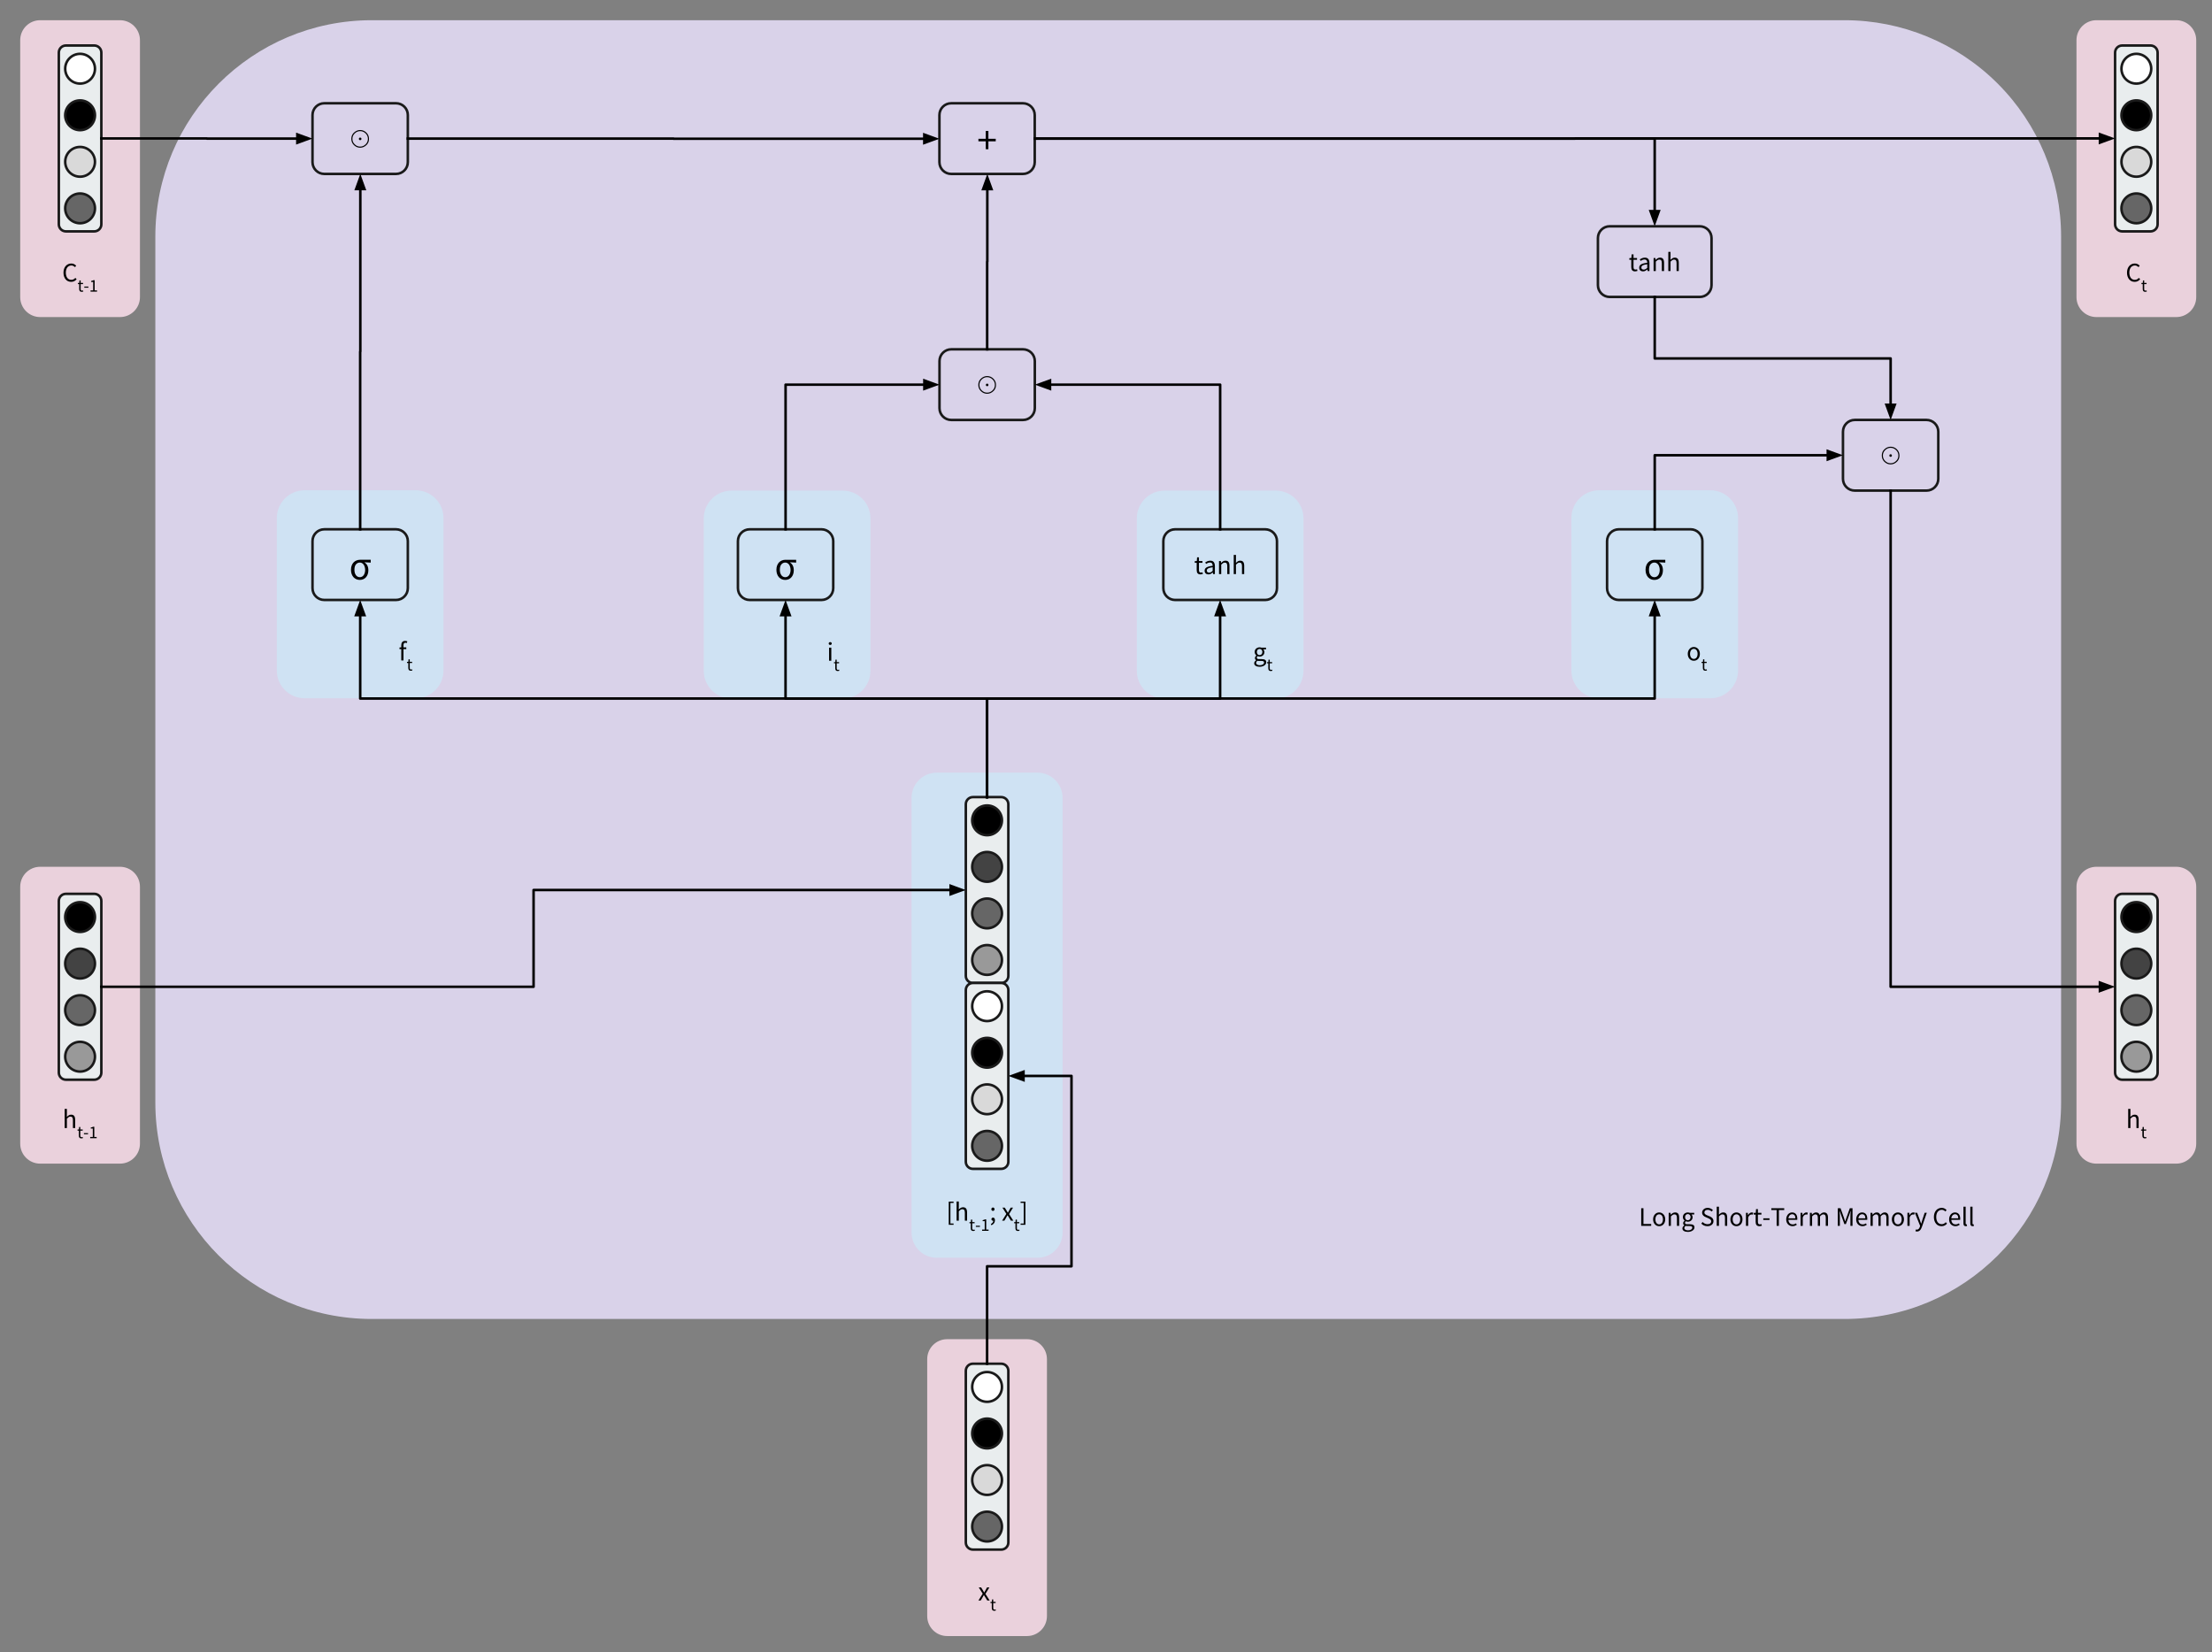 <svg version="1.1" viewBox="0.0 0.0 875.651 653.997" fill="none" stroke="none" stroke-linecap="square" stroke-miterlimit="10" xmlns:xlink="http://www.w3.org/1999/xlink" xmlns="http://www.w3.org/2000/svg"><rect x="0.0" y="0.0" width="875.651" height="653.997" fill="#808080" stroke="none"/><clipPath id="p.0"><path d="m0 0l875.651 0l0 653.997l-875.651 0l0 -653.997z" clip-rule="nonzero"/></clipPath><g clip-path="url(#p.0)"><path fill="#000000" fill-opacity="0.0" d="m0 0l875.651 0l0 653.997l-875.651 0z" fill-rule="evenodd"/><path fill="#d9d2e9" d="m61.491 93.687l0 0c0 -47.323 38.363 -85.687 85.687 -85.687l583.052 0c22.726 0 44.52 9.028 60.59 25.097c16.069 16.069 25.097 37.864 25.097 60.59l0 342.737c0 47.323 -38.363 85.687 -85.687 85.687l-583.052 0c-47.323 0 -85.687 -38.363 -85.687 -85.687z" fill-rule="evenodd"/><path fill="#000000" d="m649.696 485.253l0 -6.984l0.891 0l0 6.234l3.062 0l0 0.75l-3.953 0zm7.116 0.125q-0.484 0 -0.922 -0.172q-0.422 -0.188 -0.75 -0.531q-0.328 -0.344 -0.531 -0.844q-0.203 -0.516 -0.203 -1.156q0 -0.656 0.203 -1.156q0.203 -0.5 0.531 -0.844q0.328 -0.359 0.75 -0.547q0.438 -0.188 0.922 -0.188q0.484 0 0.906 0.188q0.438 0.188 0.766 0.547q0.328 0.344 0.516 0.844q0.203 0.5 0.203 1.156q0 0.641 -0.203 1.156q-0.188 0.5 -0.516 0.844q-0.328 0.344 -0.766 0.531q-0.422 0.172 -0.906 0.172zm0 -0.719q0.328 0 0.594 -0.141q0.281 -0.156 0.484 -0.406q0.203 -0.266 0.297 -0.625q0.109 -0.359 0.109 -0.812q0 -0.453 -0.109 -0.812q-0.094 -0.375 -0.297 -0.641q-0.203 -0.266 -0.484 -0.406q-0.266 -0.141 -0.594 -0.141q-0.328 0 -0.609 0.141q-0.281 0.141 -0.484 0.406q-0.188 0.266 -0.297 0.641q-0.109 0.359 -0.109 0.812q0 0.453 0.109 0.812q0.109 0.359 0.297 0.625q0.203 0.25 0.484 0.406q0.281 0.141 0.609 0.141zm3.76 0.594l0 -5.172l0.719 0l0.078 0.734l0.031 0q0.375 -0.375 0.781 -0.625q0.422 -0.25 0.953 -0.25q0.828 0 1.203 0.516q0.375 0.516 0.375 1.516l0 3.281l-0.875 0l0 -3.172q0 -0.734 -0.234 -1.047q-0.234 -0.328 -0.734 -0.328q-0.406 0 -0.719 0.203q-0.312 0.203 -0.703 0.594l0 3.75l-0.875 0zm7.579 2.391q-0.484 0 -0.875 -0.094q-0.391 -0.094 -0.688 -0.281q-0.281 -0.172 -0.438 -0.438q-0.141 -0.25 -0.141 -0.594q0 -0.328 0.203 -0.625q0.203 -0.297 0.547 -0.547l0 -0.031q-0.188 -0.125 -0.328 -0.328q-0.125 -0.203 -0.125 -0.516q0 -0.328 0.172 -0.578q0.188 -0.25 0.391 -0.391l0 -0.031q-0.25 -0.219 -0.469 -0.578q-0.203 -0.359 -0.203 -0.828q0 -0.422 0.156 -0.766q0.156 -0.344 0.422 -0.578q0.266 -0.234 0.625 -0.359q0.359 -0.141 0.75 -0.141q0.203 0 0.391 0.047q0.188 0.031 0.344 0.094l1.797 0l0 0.672l-1.062 0q0.172 0.172 0.297 0.453q0.125 0.281 0.125 0.609q0 0.406 -0.156 0.75q-0.141 0.328 -0.406 0.562q-0.25 0.234 -0.594 0.359q-0.344 0.125 -0.734 0.125q-0.203 0 -0.406 -0.047q-0.188 -0.047 -0.375 -0.141q-0.141 0.125 -0.234 0.266q-0.094 0.141 -0.094 0.359q0 0.25 0.188 0.406q0.188 0.156 0.719 0.156l1.016 0q0.906 0 1.359 0.297q0.453 0.297 0.453 0.938q0 0.359 -0.188 0.688q-0.188 0.328 -0.531 0.562q-0.328 0.25 -0.812 0.391q-0.484 0.156 -1.094 0.156zm0 -4.625q0.219 0 0.406 -0.078q0.203 -0.078 0.359 -0.234q0.156 -0.172 0.234 -0.391q0.094 -0.234 0.094 -0.531q0 -0.562 -0.328 -0.875q-0.312 -0.328 -0.766 -0.328q-0.469 0 -0.781 0.328q-0.312 0.312 -0.312 0.875q0 0.297 0.078 0.531q0.078 0.219 0.234 0.391q0.156 0.156 0.344 0.234q0.203 0.078 0.438 0.078zm0.125 4.016q0.375 0 0.672 -0.094q0.312 -0.094 0.516 -0.234q0.219 -0.141 0.328 -0.344q0.125 -0.188 0.125 -0.391q0 -0.359 -0.266 -0.5q-0.266 -0.141 -0.781 -0.141l-0.891 0q-0.156 0 -0.328 -0.016q-0.172 -0.016 -0.344 -0.062q-0.281 0.203 -0.406 0.422q-0.125 0.234 -0.125 0.453q0 0.422 0.391 0.656q0.406 0.25 1.109 0.25zm7.658 -1.656q-0.75 0 -1.375 -0.266q-0.625 -0.281 -1.078 -0.766l0.531 -0.625q0.375 0.406 0.875 0.641q0.5 0.234 1.047 0.234q0.703 0 1.078 -0.312q0.391 -0.312 0.391 -0.828q0 -0.266 -0.094 -0.438q-0.094 -0.188 -0.25 -0.328q-0.156 -0.141 -0.375 -0.234q-0.203 -0.109 -0.453 -0.234l-1.0 -0.438q-0.25 -0.094 -0.5 -0.25q-0.25 -0.156 -0.453 -0.359q-0.203 -0.219 -0.344 -0.5q-0.125 -0.297 -0.125 -0.688q0 -0.391 0.172 -0.734q0.172 -0.344 0.453 -0.594q0.297 -0.25 0.688 -0.391q0.406 -0.141 0.891 -0.141q0.625 0 1.156 0.25q0.531 0.234 0.906 0.625l-0.469 0.562q-0.328 -0.297 -0.719 -0.469q-0.391 -0.188 -0.875 -0.188q-0.594 0 -0.953 0.281q-0.344 0.266 -0.344 0.75q0 0.25 0.094 0.438q0.109 0.172 0.281 0.312q0.172 0.125 0.359 0.234q0.203 0.094 0.422 0.172l1.0 0.422q0.297 0.125 0.562 0.297q0.266 0.172 0.453 0.391q0.188 0.219 0.297 0.516q0.125 0.281 0.125 0.672q0 0.406 -0.172 0.781q-0.172 0.359 -0.484 0.625q-0.297 0.266 -0.734 0.422q-0.438 0.156 -0.984 0.156zm3.659 -0.125l0 -7.594l0.875 0l0 2.078l-0.031 1.062q0.375 -0.359 0.781 -0.609q0.406 -0.25 0.938 -0.25q0.828 0 1.203 0.516q0.375 0.516 0.375 1.516l0 3.281l-0.875 0l0 -3.172q0 -0.734 -0.234 -1.047q-0.234 -0.328 -0.734 -0.328q-0.406 0 -0.719 0.203q-0.312 0.203 -0.703 0.594l0 3.75l-0.875 0zm7.813 0.125q-0.484 0 -0.922 -0.172q-0.422 -0.188 -0.75 -0.531q-0.328 -0.344 -0.531 -0.844q-0.203 -0.516 -0.203 -1.156q0 -0.656 0.203 -1.156q0.203 -0.5 0.531 -0.844q0.328 -0.359 0.75 -0.547q0.438 -0.188 0.922 -0.188q0.484 0 0.906 0.188q0.438 0.188 0.766 0.547q0.328 0.344 0.516 0.844q0.203 0.5 0.203 1.156q0 0.641 -0.203 1.156q-0.188 0.5 -0.516 0.844q-0.328 0.344 -0.766 0.531q-0.422 0.172 -0.906 0.172zm0 -0.719q0.328 0 0.594 -0.141q0.281 -0.156 0.484 -0.406q0.203 -0.266 0.297 -0.625q0.109 -0.359 0.109 -0.812q0 -0.453 -0.109 -0.812q-0.094 -0.375 -0.297 -0.641q-0.203 -0.266 -0.484 -0.406q-0.266 -0.141 -0.594 -0.141q-0.328 0 -0.609 0.141q-0.281 0.141 -0.484 0.406q-0.188 0.266 -0.297 0.641q-0.109 0.359 -0.109 0.812q0 0.453 0.109 0.812q0.109 0.359 0.297 0.625q0.203 0.25 0.484 0.406q0.281 0.141 0.609 0.141zm3.76 0.594l0 -5.172l0.719 0l0.078 0.938l0.031 0q0.266 -0.5 0.641 -0.781q0.391 -0.297 0.828 -0.297q0.312 0 0.562 0.109l-0.172 0.766q-0.125 -0.031 -0.234 -0.047q-0.109 -0.031 -0.266 -0.031q-0.328 0 -0.688 0.266q-0.359 0.266 -0.625 0.922l0 3.328l-0.875 0zm5.323 0.125q-0.406 0 -0.688 -0.125q-0.281 -0.125 -0.469 -0.344q-0.172 -0.234 -0.25 -0.547q-0.078 -0.328 -0.078 -0.703l0 -2.875l-0.766 0l0 -0.656l0.812 -0.047l0.109 -1.453l0.734 0l0 1.453l1.391 0l0 0.703l-1.391 0l0 2.875q0 0.484 0.172 0.75q0.188 0.25 0.625 0.25q0.141 0 0.297 -0.031q0.172 -0.047 0.297 -0.094l0.172 0.656q-0.219 0.078 -0.469 0.125q-0.25 0.062 -0.5 0.062zm1.539 -2.453l0 -0.672l2.453 0l0 0.672l-2.453 0zm5.283 2.328l0 -6.25l-2.109 0l0 -0.734l5.109 0l0 0.734l-2.109 0l0 6.25l-0.891 0zm6.274 0.125q-0.516 0 -0.969 -0.188q-0.453 -0.188 -0.797 -0.531q-0.328 -0.344 -0.531 -0.844q-0.188 -0.5 -0.188 -1.141q0 -0.641 0.203 -1.141q0.203 -0.516 0.516 -0.859q0.328 -0.359 0.734 -0.547q0.422 -0.188 0.875 -0.188q0.484 0 0.875 0.172q0.391 0.172 0.656 0.5q0.266 0.312 0.391 0.766q0.141 0.438 0.141 1.0q0 0.141 0 0.281q0 0.125 -0.031 0.219l-3.484 0q0.047 0.828 0.5 1.312q0.469 0.484 1.219 0.484q0.375 0 0.688 -0.109q0.312 -0.109 0.609 -0.297l0.297 0.578q-0.328 0.219 -0.75 0.375q-0.422 0.156 -0.953 0.156zm-1.625 -3.125l2.766 0q0 -0.797 -0.344 -1.203q-0.328 -0.406 -0.938 -0.406q-0.266 0 -0.516 0.109q-0.25 0.094 -0.453 0.312q-0.203 0.203 -0.344 0.5q-0.125 0.297 -0.172 0.688zm4.817 3.0l0 -5.172l0.719 0l0.078 0.938l0.031 0q0.266 -0.5 0.641 -0.781q0.391 -0.297 0.828 -0.297q0.312 0 0.562 0.109l-0.172 0.766q-0.125 -0.031 -0.234 -0.047q-0.109 -0.031 -0.266 -0.031q-0.328 0 -0.688 0.266q-0.359 0.266 -0.625 0.922l0 3.328l-0.875 0zm3.698 0l0 -5.172l0.719 0l0.078 0.734l0.031 0q0.344 -0.375 0.734 -0.625q0.406 -0.25 0.875 -0.25q0.594 0 0.922 0.266q0.344 0.266 0.5 0.734q0.406 -0.453 0.812 -0.719q0.422 -0.281 0.906 -0.281q0.797 0 1.188 0.516q0.391 0.516 0.391 1.516l0 3.281l-0.875 0l0 -3.172q0 -0.734 -0.234 -1.047q-0.234 -0.328 -0.734 -0.328q-0.578 0 -1.297 0.797l0 3.75l-0.875 0l0 -3.172q0 -0.734 -0.234 -1.047q-0.234 -0.328 -0.734 -0.328q-0.578 0 -1.297 0.797l0 3.75l-0.875 0zm11.044 0l0 -6.984l1.078 0l1.344 3.719q0.125 0.359 0.234 0.734q0.125 0.375 0.266 0.734l0.031 0q0.125 -0.359 0.234 -0.734q0.125 -0.375 0.25 -0.734l1.328 -3.719l1.062 0l0 6.984l-0.828 0l0 -3.844q0 -0.469 0.047 -1.031q0.047 -0.578 0.078 -1.047l-0.047 0l-0.547 1.594l-1.328 3.625l-0.594 0l-1.312 -3.625l-0.562 -1.594l-0.031 0q0.031 0.469 0.062 1.047q0.047 0.562 0.047 1.031l0 3.844l-0.812 0zm9.763 0.125q-0.516 0 -0.969 -0.188q-0.453 -0.188 -0.797 -0.531q-0.328 -0.344 -0.531 -0.844q-0.188 -0.5 -0.188 -1.141q0 -0.641 0.203 -1.141q0.203 -0.516 0.516 -0.859q0.328 -0.359 0.734 -0.547q0.422 -0.188 0.875 -0.188q0.484 0 0.875 0.172q0.391 0.172 0.656 0.5q0.266 0.312 0.391 0.766q0.141 0.438 0.141 1.0q0 0.141 0 0.281q0 0.125 -0.031 0.219l-3.484 0q0.047 0.828 0.5 1.312q0.469 0.484 1.219 0.484q0.375 0 0.688 -0.109q0.312 -0.109 0.609 -0.297l0.297 0.578q-0.328 0.219 -0.75 0.375q-0.422 0.156 -0.953 0.156zm-1.625 -3.125l2.766 0q0 -0.797 -0.344 -1.203q-0.328 -0.406 -0.938 -0.406q-0.266 0 -0.516 0.109q-0.25 0.094 -0.453 0.312q-0.203 0.203 -0.344 0.5q-0.125 0.297 -0.172 0.688zm4.817 3.0l0 -5.172l0.719 0l0.078 0.734l0.031 0q0.344 -0.375 0.734 -0.625q0.406 -0.25 0.875 -0.25q0.594 0 0.922 0.266q0.344 0.266 0.5 0.734q0.406 -0.453 0.812 -0.719q0.422 -0.281 0.906 -0.281q0.797 0 1.188 0.516q0.391 0.516 0.391 1.516l0 3.281l-0.875 0l0 -3.172q0 -0.734 -0.234 -1.047q-0.234 -0.328 -0.734 -0.328q-0.578 0 -1.297 0.797l0 3.75l-0.875 0l0 -3.172q0 -0.734 -0.234 -1.047q-0.234 -0.328 -0.734 -0.328q-0.578 0 -1.297 0.797l0 3.75l-0.875 0zm10.85 0.125q-0.484 0 -0.922 -0.172q-0.422 -0.188 -0.75 -0.531q-0.328 -0.344 -0.531 -0.844q-0.203 -0.516 -0.203 -1.156q0 -0.656 0.203 -1.156q0.203 -0.5 0.531 -0.844q0.328 -0.359 0.75 -0.547q0.438 -0.188 0.922 -0.188q0.484 0 0.906 0.188q0.438 0.188 0.766 0.547q0.328 0.344 0.516 0.844q0.203 0.5 0.203 1.156q0 0.641 -0.203 1.156q-0.188 0.5 -0.516 0.844q-0.328 0.344 -0.766 0.531q-0.422 0.172 -0.906 0.172zm0 -0.719q0.328 0 0.594 -0.141q0.281 -0.156 0.484 -0.406q0.203 -0.266 0.297 -0.625q0.109 -0.359 0.109 -0.812q0 -0.453 -0.109 -0.812q-0.094 -0.375 -0.297 -0.641q-0.203 -0.266 -0.484 -0.406q-0.266 -0.141 -0.594 -0.141q-0.328 0 -0.609 0.141q-0.281 0.141 -0.484 0.406q-0.188 0.266 -0.297 0.641q-0.109 0.359 -0.109 0.812q0 0.453 0.109 0.812q0.109 0.359 0.297 0.625q0.203 0.25 0.484 0.406q0.281 0.141 0.609 0.141zm3.76 0.594l0 -5.172l0.719 0l0.078 0.938l0.031 0q0.266 -0.5 0.641 -0.781q0.391 -0.297 0.828 -0.297q0.312 0 0.562 0.109l-0.172 0.766q-0.125 -0.031 -0.234 -0.047q-0.109 -0.031 -0.266 -0.031q-0.328 0 -0.688 0.266q-0.359 0.266 -0.625 0.922l0 3.328l-0.875 0zm3.776 2.234q-0.172 0 -0.328 -0.031q-0.141 -0.031 -0.266 -0.078l0.156 -0.703q0.094 0.031 0.203 0.047q0.109 0.031 0.203 0.031q0.438 0 0.719 -0.312q0.281 -0.312 0.453 -0.797l0.109 -0.375l-2.078 -5.188l0.906 0l1.062 2.859q0.109 0.344 0.234 0.719q0.141 0.375 0.266 0.734l0.031 0q0.125 -0.344 0.234 -0.719q0.109 -0.391 0.203 -0.734l0.938 -2.859l0.844 0l-1.938 5.594q-0.141 0.391 -0.312 0.719q-0.172 0.328 -0.406 0.562q-0.234 0.25 -0.531 0.391q-0.297 0.141 -0.703 0.141zm9.764 -2.109q-0.672 0 -1.234 -0.234q-0.547 -0.25 -0.953 -0.719q-0.406 -0.469 -0.641 -1.141q-0.234 -0.672 -0.234 -1.531q0 -0.844 0.234 -1.516q0.234 -0.672 0.656 -1.141q0.422 -0.469 0.984 -0.719q0.562 -0.25 1.234 -0.25q0.641 0 1.125 0.266q0.484 0.266 0.797 0.609l-0.484 0.562q-0.281 -0.297 -0.641 -0.469q-0.344 -0.188 -0.781 -0.188q-0.5 0 -0.906 0.203q-0.406 0.188 -0.703 0.562q-0.281 0.359 -0.438 0.891q-0.156 0.516 -0.156 1.172q0 0.656 0.156 1.188q0.156 0.531 0.422 0.906q0.281 0.359 0.688 0.562q0.406 0.203 0.906 0.203q0.5 0 0.875 -0.203q0.391 -0.203 0.734 -0.578l0.5 0.547q-0.422 0.484 -0.953 0.75q-0.516 0.266 -1.188 0.266zm5.444 0q-0.516 0 -0.969 -0.188q-0.453 -0.188 -0.797 -0.531q-0.328 -0.344 -0.531 -0.844q-0.188 -0.5 -0.188 -1.141q0 -0.641 0.203 -1.141q0.203 -0.516 0.516 -0.859q0.328 -0.359 0.734 -0.547q0.422 -0.188 0.875 -0.188q0.484 0 0.875 0.172q0.391 0.172 0.656 0.5q0.266 0.312 0.391 0.766q0.141 0.438 0.141 1.0q0 0.141 0 0.281q0 0.125 -0.031 0.219l-3.484 0q0.047 0.828 0.5 1.312q0.469 0.484 1.219 0.484q0.375 0 0.688 -0.109q0.312 -0.109 0.609 -0.297l0.297 0.578q-0.328 0.219 -0.75 0.375q-0.422 0.156 -0.953 0.156zm-1.625 -3.125l2.766 0q0 -0.797 -0.344 -1.203q-0.328 -0.406 -0.938 -0.406q-0.266 0 -0.516 0.109q-0.25 0.094 -0.453 0.312q-0.203 0.203 -0.344 0.5q-0.125 0.297 -0.172 0.688zm5.739 3.125q-0.5 0 -0.719 -0.297q-0.203 -0.297 -0.203 -0.875l0 -6.547l0.875 0l0 6.609q0 0.219 0.062 0.312q0.078 0.078 0.188 0.078q0.031 0 0.062 0q0.047 0 0.125 -0.031l0.109 0.672q-0.078 0.031 -0.203 0.047q-0.109 0.031 -0.297 0.031zm2.717 0q-0.5 0 -0.719 -0.297q-0.203 -0.297 -0.203 -0.875l0 -6.547l0.875 0l0 6.609q0 0.219 0.062 0.312q0.078 0.078 0.188 0.078q0.031 0 0.062 0q0.047 0 0.125 -0.031l0.109 0.672q-0.078 0.031 -0.203 0.047q-0.109 0.031 -0.297 0.031z" fill-rule="nonzero"/><path fill="#cfe2f3" d="m622.055 205.071l0 0c0 -6.074 4.924 -10.998 10.998 -10.998l43.989 0l0 0c2.917 0 5.714 1.159 7.776 3.221c2.062 2.062 3.221 4.86 3.221 7.776l0 60.336c0 6.074 -4.924 10.998 -10.998 10.998l-43.989 0c-6.074 0 -10.998 -4.924 -10.998 -10.998z" fill-rule="evenodd"/><path fill="#000000" d="m670.53 261.548q-0.484 0 -0.922 -0.172q-0.422 -0.188 -0.75 -0.531q-0.328 -0.344 -0.531 -0.844q-0.203 -0.516 -0.203 -1.156q0 -0.656 0.203 -1.156q0.203 -0.5 0.531 -0.844q0.328 -0.359 0.75 -0.547q0.438 -0.188 0.922 -0.188q0.484 0 0.906 0.188q0.438 0.188 0.766 0.547q0.328 0.344 0.516 0.844q0.203 0.5 0.203 1.156q0 0.641 -0.203 1.156q-0.188 0.5 -0.516 0.844q-0.328 0.344 -0.766 0.531q-0.422 0.172 -0.906 0.172zm0 -0.719q0.328 0 0.594 -0.141q0.281 -0.156 0.484 -0.406q0.203 -0.266 0.297 -0.625q0.109 -0.359 0.109 -0.812q0 -0.453 -0.109 -0.812q-0.094 -0.375 -0.297 -0.641q-0.203 -0.266 -0.484 -0.406q-0.266 -0.141 -0.594 -0.141q-0.328 0 -0.609 0.141q-0.281 0.141 -0.484 0.406q-0.188 0.266 -0.297 0.641q-0.109 0.359 -0.109 0.812q0 0.453 0.109 0.812q0.109 0.359 0.297 0.625q0.203 0.25 0.484 0.406q0.281 0.141 0.609 0.141z" fill-rule="nonzero"/><path fill="#000000" d="m675.087 265.501q-0.281 0 -0.469 -0.078q-0.188 -0.078 -0.312 -0.234q-0.109 -0.156 -0.156 -0.359q-0.047 -0.219 -0.047 -0.469l0 -1.922l-0.516 0l0 -0.438l0.547 -0.031l0.062 -0.969l0.484 0l0 0.969l0.938 0l0 0.469l-0.938 0l0 1.922q0 0.328 0.109 0.5q0.125 0.172 0.438 0.172q0.078 0 0.188 -0.031q0.109 -0.031 0.203 -0.062l0.109 0.438q-0.141 0.047 -0.312 0.078q-0.172 0.047 -0.328 0.047z" fill-rule="nonzero"/><path fill="#cfe2f3" d="m450.024 205.197l0 0c0 -6.074 4.924 -10.998 10.998 -10.998l43.989 0l0 0c2.917 0 5.714 1.159 7.776 3.221c2.062 2.062 3.221 4.86 3.221 7.776l0 60.336c0 6.074 -4.924 10.998 -10.998 10.998l-43.989 0c-6.074 0 -10.998 -4.924 -10.998 -10.998z" fill-rule="evenodd"/><path fill="#000000" d="m498.638 263.94q-0.484 0 -0.875 -0.094q-0.391 -0.094 -0.688 -0.281q-0.281 -0.172 -0.438 -0.438q-0.141 -0.25 -0.141 -0.594q0 -0.328 0.203 -0.625q0.203 -0.297 0.547 -0.547l0 -0.031q-0.188 -0.125 -0.328 -0.328q-0.125 -0.203 -0.125 -0.516q0 -0.328 0.172 -0.578q0.188 -0.25 0.391 -0.391l0 -0.031q-0.25 -0.219 -0.469 -0.578q-0.203 -0.359 -0.203 -0.828q0 -0.422 0.156 -0.766q0.156 -0.344 0.422 -0.578q0.266 -0.234 0.625 -0.359q0.359 -0.141 0.75 -0.141q0.203 0 0.391 0.047q0.188 0.031 0.344 0.094l1.797 0l0 0.672l-1.062 0q0.172 0.172 0.297 0.453q0.125 0.281 0.125 0.609q0 0.406 -0.156 0.75q-0.141 0.328 -0.406 0.562q-0.25 0.234 -0.594 0.359q-0.344 0.125 -0.734 0.125q-0.203 0 -0.406 -0.047q-0.188 -0.047 -0.375 -0.141q-0.141 0.125 -0.234 0.266q-0.094 0.141 -0.094 0.359q0 0.25 0.188 0.406q0.188 0.156 0.719 0.156l1.016 0q0.906 0 1.359 0.297q0.453 0.297 0.453 0.938q0 0.359 -0.188 0.688q-0.188 0.328 -0.531 0.562q-0.328 0.25 -0.812 0.391q-0.484 0.156 -1.094 0.156zm0 -4.625q0.219 0 0.406 -0.078q0.203 -0.078 0.359 -0.234q0.156 -0.172 0.234 -0.391q0.094 -0.234 0.094 -0.531q0 -0.562 -0.328 -0.875q-0.312 -0.328 -0.766 -0.328q-0.469 0 -0.781 0.328q-0.312 0.312 -0.312 0.875q0 0.297 0.078 0.531q0.078 0.219 0.234 0.391q0.156 0.156 0.344 0.234q0.203 0.078 0.438 0.078zm0.125 4.016q0.375 0 0.672 -0.094q0.312 -0.094 0.516 -0.234q0.219 -0.141 0.328 -0.344q0.125 -0.188 0.125 -0.391q0 -0.359 -0.266 -0.5q-0.266 -0.141 -0.781 -0.141l-0.891 0q-0.156 0 -0.328 -0.016q-0.172 -0.016 -0.344 -0.062q-0.281 0.203 -0.406 0.422q-0.125 0.234 -0.125 0.453q0 0.422 0.391 0.656q0.406 0.25 1.109 0.25z" fill-rule="nonzero"/><path fill="#000000" d="m503.056 265.627q-0.281 0 -0.469 -0.078q-0.188 -0.078 -0.312 -0.234q-0.109 -0.156 -0.156 -0.359q-0.047 -0.219 -0.047 -0.469l0 -1.922l-0.516 0l0 -0.438l0.547 -0.031l0.062 -0.969l0.484 0l0 0.969l0.938 0l0 0.469l-0.938 0l0 1.922q0 0.328 0.109 0.5q0.125 0.172 0.438 0.172q0.078 0 0.188 -0.031q0.109 -0.031 0.203 -0.062l0.109 0.438q-0.141 0.047 -0.312 0.078q-0.172 0.047 -0.328 0.047z" fill-rule="nonzero"/><path fill="#cfe2f3" d="m278.594 205.197l0 0c0 -6.074 4.924 -10.998 10.998 -10.998l43.989 0l0 0c2.917 0 5.714 1.159 7.776 3.221c2.062 2.062 3.221 4.86 3.221 7.776l0 60.336c0 6.074 -4.924 10.998 -10.998 10.998l-43.989 0c-6.074 0 -10.998 -4.924 -10.998 -10.998z" fill-rule="evenodd"/><path fill="#000000" d="m328.208 261.549l0 -5.172l0.875 0l0 5.172l-0.875 0zm0.453 -6.25q-0.266 0 -0.438 -0.156q-0.172 -0.156 -0.172 -0.406q0 -0.25 0.172 -0.406q0.172 -0.156 0.438 -0.156q0.25 0 0.422 0.156q0.172 0.156 0.172 0.406q0 0.25 -0.172 0.406q-0.172 0.156 -0.422 0.156z" fill-rule="nonzero"/><path fill="#000000" d="m331.627 265.627q-0.281 0 -0.469 -0.078q-0.188 -0.078 -0.312 -0.234q-0.109 -0.156 -0.156 -0.359q-0.047 -0.219 -0.047 -0.469l0 -1.922l-0.516 0l0 -0.438l0.547 -0.031l0.062 -0.969l0.484 0l0 0.969l0.938 0l0 0.469l-0.938 0l0 1.922q0 0.328 0.109 0.5q0.125 0.172 0.438 0.172q0.078 0 0.188 -0.031q0.109 -0.031 0.203 -0.062l0.109 0.438q-0.141 0.047 -0.312 0.078q-0.172 0.047 -0.328 0.047z" fill-rule="nonzero"/><path fill="#cfe2f3" d="m109.583 205.071l0 0c0 -6.074 4.924 -10.998 10.998 -10.998l43.989 0l0 0c2.917 0 5.714 1.159 7.776 3.221c2.062 2.062 3.221 4.86 3.221 7.776l0 60.336c0 6.074 -4.924 10.998 -10.998 10.998l-43.989 0c-6.074 0 -10.998 -4.924 -10.998 -10.998z" fill-rule="evenodd"/><path fill="#000000" d="m158.847 261.423l0 -4.469l-0.703 0l0 -0.656l0.703 -0.047l0 -0.828q0 -0.797 0.375 -1.25q0.375 -0.469 1.141 -0.469q0.25 0 0.469 0.047q0.219 0.047 0.406 0.125l-0.203 0.672q-0.281 -0.125 -0.578 -0.125q-0.734 0 -0.734 1.0l0 0.828l1.109 0l0 0.703l-1.109 0l0 4.469l-0.875 0z" fill-rule="nonzero"/><path fill="#000000" d="m162.615 265.501q-0.281 0 -0.469 -0.078q-0.188 -0.078 -0.312 -0.234q-0.109 -0.156 -0.156 -0.359q-0.047 -0.219 -0.047 -0.469l0 -1.922l-0.516 0l0 -0.438l0.547 -0.031l0.062 -0.969l0.484 0l0 0.969l0.938 0l0 0.469l-0.938 0l0 1.922q0 0.328 0.109 0.5q0.125 0.172 0.438 0.172q0.078 0 0.188 -0.031q0.109 -0.031 0.203 -0.062l0.109 0.438q-0.141 0.047 -0.312 0.078q-0.172 0.047 -0.328 0.047z" fill-rule="nonzero"/><path fill="#cfe2f3" d="m360.858 315.814l0 0c0 -5.503 4.461 -9.963 9.963 -9.963l39.853 0l0 0c2.642 0 5.177 1.05 7.045 2.918c1.868 1.869 2.918 4.403 2.918 7.045l0 172.105c0 5.503 -4.461 9.963 -9.963 9.963l-39.853 0c-5.503 0 -9.963 -4.461 -9.963 -9.963z" fill-rule="evenodd"/><path fill="#000000" d="m375.577 484.829l0 -9.172l1.906 0l0 0.5l-1.25 0l0 8.172l1.25 0l0 0.5l-1.906 0zm3.104 -1.625l0 -7.594l0.875 0l0 2.078l-0.031 1.062q0.375 -0.359 0.781 -0.609q0.406 -0.25 0.938 -0.25q0.828 0 1.203 0.516q0.375 0.516 0.375 1.516l0 3.281l-0.875 0l0 -3.172q0 -0.734 -0.234 -1.047q-0.234 -0.328 -0.734 -0.328q-0.406 0 -0.719 0.203q-0.312 0.203 -0.703 0.594l0 3.75l-0.875 0z" fill-rule="nonzero"/><path fill="#000000" d="m385.275 487.282q-0.281 0 -0.469 -0.078q-0.188 -0.078 -0.312 -0.234q-0.109 -0.156 -0.156 -0.359q-0.047 -0.219 -0.047 -0.469l0 -1.922l-0.516 0l0 -0.438l0.547 -0.031l0.062 -0.969l0.484 0l0 0.969l0.938 0l0 0.469l-0.938 0l0 1.922q0 0.328 0.109 0.5q0.125 0.172 0.438 0.172q0.078 0 0.188 -0.031q0.109 -0.031 0.203 -0.062l0.109 0.438q-0.141 0.047 -0.312 0.078q-0.172 0.047 -0.328 0.047zm1.028 -1.641l0 -0.438l1.625 0l0 0.438l-1.625 0zm2.477 1.562l0 -0.484l1.031 0l0 -3.344l-0.812 0l0 -0.375q0.312 -0.062 0.531 -0.141q0.234 -0.078 0.422 -0.188l0.453 0l0 4.047l0.938 0l0 0.484l-2.562 0z" fill-rule="nonzero"/><path fill="#000000" d="m393.078 479.329q-0.266 0 -0.453 -0.188q-0.188 -0.188 -0.188 -0.469q0 -0.312 0.188 -0.5q0.188 -0.188 0.453 -0.188q0.266 0 0.438 0.188q0.188 0.188 0.188 0.5q0 0.281 -0.188 0.469q-0.172 0.188 -0.438 0.188zm-0.609 5.688l-0.219 -0.516q0.453 -0.203 0.703 -0.547q0.266 -0.328 0.25 -0.75q-0.031 0.016 -0.094 0.016q-0.266 0 -0.453 -0.156q-0.188 -0.156 -0.188 -0.453q0 -0.297 0.188 -0.453q0.203 -0.172 0.469 -0.172q0.344 0 0.531 0.281q0.203 0.281 0.203 0.75q0 0.703 -0.375 1.203q-0.375 0.516 -1.016 0.797zm4.222 -1.812l1.688 -2.703l-1.562 -2.469l0.938 0l0.703 1.141q0.109 0.203 0.234 0.422q0.141 0.219 0.266 0.438l0.047 0q0.125 -0.219 0.234 -0.438q0.125 -0.219 0.234 -0.422l0.625 -1.141l0.922 0l-1.562 2.562l1.688 2.609l-0.953 0l-0.75 -1.203q-0.141 -0.234 -0.281 -0.469q-0.141 -0.234 -0.297 -0.453l-0.031 0q-0.141 0.219 -0.281 0.453q-0.125 0.219 -0.25 0.469l-0.703 1.203l-0.906 0z" fill-rule="nonzero"/><path fill="#000000" d="m402.959 487.282q-0.281 0 -0.469 -0.078q-0.188 -0.078 -0.312 -0.234q-0.109 -0.156 -0.156 -0.359q-0.047 -0.219 -0.047 -0.469l0 -1.922l-0.516 0l0 -0.438l0.547 -0.031l0.062 -0.969l0.484 0l0 0.969l0.938 0l0 0.469l-0.938 0l0 1.922q0 0.328 0.109 0.5q0.125 0.172 0.438 0.172q0.078 0 0.188 -0.031q0.109 -0.031 0.203 -0.062l0.109 0.438q-0.141 0.047 -0.312 0.078q-0.172 0.047 -0.328 0.047z" fill-rule="nonzero"/><path fill="#000000" d="m404.019 484.829l0 -0.5l1.234 0l0 -8.172l-1.234 0l0 -0.5l1.906 0l0 9.172l-1.906 0z" fill-rule="nonzero"/><path fill="#ead1dc" d="m367.047 538.009l0 0c0 -4.363 3.537 -7.9 7.9 -7.9l31.601 0l0 0c2.095 0 4.105 0.832 5.586 2.314c1.482 1.482 2.314 3.491 2.314 5.586l0 101.711c0 4.363 -3.537 7.9 -7.9 7.9l-31.601 0c-4.363 0 -7.9 -3.537 -7.9 -7.9z" fill-rule="evenodd"/><path fill="#000000" d="m387.326 633.547l1.688 -2.703l-1.562 -2.469l0.938 0l0.703 1.141q0.109 0.203 0.234 0.422q0.141 0.219 0.266 0.438l0.047 0q0.125 -0.219 0.234 -0.438q0.125 -0.219 0.234 -0.422l0.625 -1.141l0.922 0l-1.562 2.562l1.688 2.609l-0.953 0l-0.75 -1.203q-0.141 -0.234 -0.281 -0.469q-0.141 -0.234 -0.297 -0.453l-0.031 0q-0.141 0.219 -0.281 0.453q-0.125 0.219 -0.25 0.469l-0.703 1.203l-0.906 0z" fill-rule="nonzero"/><path fill="#000000" d="m393.595 637.625q-0.281 0 -0.469 -0.078q-0.188 -0.078 -0.312 -0.234q-0.109 -0.156 -0.156 -0.359q-0.047 -0.219 -0.047 -0.469l0 -1.922l-0.516 0l0 -0.438l0.547 -0.031l0.062 -0.969l0.484 0l0 0.969l0.938 0l0 0.469l-0.938 0l0 1.922q0 0.328 0.109 0.5q0.125 0.172 0.438 0.172q0.078 0 0.188 -0.031q0.109 -0.031 0.203 -0.062l0.109 0.438q-0.141 0.047 -0.312 0.078q-0.172 0.047 -0.328 0.047z" fill-rule="nonzero"/><path fill="#ead1dc" d="m8.0 351.009l0 0c0 -4.363 3.537 -7.9 7.9 -7.9l31.601 0l0 0c2.095 0 4.105 0.832 5.586 2.314c1.482 1.482 2.314 3.491 2.314 5.586l0 101.711c0 4.363 -3.537 7.9 -7.9 7.9l-31.601 0c-4.363 0 -7.9 -3.537 -7.9 -7.9z" fill-rule="evenodd"/><path fill="#000000" d="m25.604 446.547l0 -7.594l0.875 0l0 2.078l-0.031 1.062q0.375 -0.359 0.781 -0.609q0.406 -0.25 0.938 -0.25q0.828 0 1.203 0.516q0.375 0.516 0.375 1.516l0 3.281l-0.875 0l0 -3.172q0 -0.734 -0.234 -1.047q-0.234 -0.328 -0.734 -0.328q-0.406 0 -0.719 0.203q-0.312 0.203 -0.703 0.594l0 3.75l-0.875 0z" fill-rule="nonzero"/><path fill="#000000" d="m32.198 450.625q-0.281 0 -0.469 -0.078q-0.188 -0.078 -0.312 -0.234q-0.109 -0.156 -0.156 -0.359q-0.047 -0.219 -0.047 -0.469l0 -1.922l-0.516 0l0 -0.438l0.547 -0.031l0.062 -0.969l0.484 0l0 0.969l0.938 0l0 0.469l-0.938 0l0 1.922q0 0.328 0.109 0.5q0.125 0.172 0.438 0.172q0.078 0 0.188 -0.031q0.109 -0.031 0.203 -0.062l0.109 0.438q-0.141 0.047 -0.312 0.078q-0.172 0.047 -0.328 0.047zm1.028 -1.641l0 -0.438l1.625 0l0 0.438l-1.625 0zm2.477 1.562l0 -0.484l1.031 0l0 -3.344l-0.812 0l0 -0.375q0.312 -0.062 0.531 -0.141q0.234 -0.078 0.422 -0.188l0.453 0l0 4.047l0.938 0l0 0.484l-2.562 0z" fill-rule="nonzero"/><path fill="#ead1dc" d="m8.0 15.899l0 0c0 -4.363 3.537 -7.9 7.9 -7.9l31.601 0l0 0c2.095 0 4.105 0.832 5.586 2.314c1.482 1.482 2.314 3.491 2.314 5.586l0 101.711c0 4.363 -3.537 7.9 -7.9 7.9l-31.601 0c-4.363 0 -7.9 -3.537 -7.9 -7.9z" fill-rule="evenodd"/><path fill="#000000" d="m28.194 111.562q-0.672 0 -1.234 -0.234q-0.547 -0.25 -0.953 -0.719q-0.406 -0.469 -0.641 -1.141q-0.234 -0.672 -0.234 -1.531q0 -0.844 0.234 -1.516q0.234 -0.672 0.656 -1.141q0.422 -0.469 0.984 -0.719q0.562 -0.25 1.234 -0.25q0.641 0 1.125 0.266q0.484 0.266 0.797 0.609l-0.484 0.562q-0.281 -0.297 -0.641 -0.469q-0.344 -0.188 -0.781 -0.188q-0.5 0 -0.906 0.203q-0.406 0.188 -0.703 0.562q-0.281 0.359 -0.437 0.891q-0.156 0.516 -0.156 1.172q0 0.656 0.156 1.188q0.156 0.531 0.422 0.906q0.281 0.359 0.688 0.562q0.406 0.203 0.906 0.203q0.5 0 0.875 -0.203q0.391 -0.203 0.734 -0.578l0.5 0.547q-0.422 0.484 -0.953 0.75q-0.516 0.266 -1.188 0.266z" fill-rule="nonzero"/><path fill="#000000" d="m32.341 115.515q-0.281 0 -0.469 -0.078q-0.188 -0.078 -0.312 -0.234q-0.109 -0.156 -0.156 -0.359q-0.047 -0.219 -0.047 -0.469l0 -1.922l-0.516 0l0 -0.438l0.547 -0.031l0.062 -0.969l0.484 0l0 0.969l0.938 0l0 0.469l-0.938 0l0 1.922q0 0.328 0.109 0.5q0.125 0.172 0.438 0.172q0.078 0 0.188 -0.031q0.109 -0.031 0.203 -0.062l0.109 0.438q-0.141 0.047 -0.312 0.078q-0.172 0.047 -0.328 0.047zm1.028 -1.641l0 -0.438l1.625 0l0 0.438l-1.625 0zm2.477 1.562l0 -0.484l1.031 0l0 -3.344l-0.812 0l0 -0.375q0.312 -0.062 0.531 -0.141q0.234 -0.078 0.422 -0.188l0.453 0l0 4.047l0.938 0l0 0.484l-2.562 0z" fill-rule="nonzero"/><path fill="#e9edee" d="m23.284 20.82l0 0c0 -1.549 1.256 -2.806 2.806 -2.806l11.222 0l0 0c0.744 0 1.458 0.296 1.984 0.822c0.526 0.526 0.822 1.24 0.822 1.984l0 67.964c0 1.549 -1.256 2.806 -2.806 2.806l-11.222 0c-1.549 0 -2.806 -1.256 -2.806 -2.806z" fill-rule="evenodd"/><path stroke="#1a1a1a" stroke-width="1.0" stroke-linejoin="round" stroke-linecap="butt" d="m23.284 20.82l0 0c0 -1.549 1.256 -2.806 2.806 -2.806l11.222 0l0 0c0.744 0 1.458 0.296 1.984 0.822c0.526 0.526 0.822 1.24 0.822 1.984l0 67.964c0 1.549 -1.256 2.806 -2.806 2.806l-11.222 0c-1.549 0 -2.806 -1.256 -2.806 -2.806z" fill-rule="evenodd"/><path fill="#ffffff" d="m25.811 27.203l0 0c0 -3.253 2.637 -5.89 5.89 -5.89l0 0c1.562 0 3.06 0.621 4.165 1.725c1.105 1.105 1.725 2.603 1.725 4.165l0 0c0 3.253 -2.637 5.89 -5.89 5.89l0 0c-3.253 0 -5.89 -2.637 -5.89 -5.89z" fill-rule="evenodd"/><path stroke="#1a1a1a" stroke-width="1.0" stroke-linejoin="round" stroke-linecap="butt" d="m25.811 27.203l0 0c0 -3.253 2.637 -5.89 5.89 -5.89l0 0c1.562 0 3.06 0.621 4.165 1.725c1.105 1.105 1.725 2.603 1.725 4.165l0 0c0 3.253 -2.637 5.89 -5.89 5.89l0 0c-3.253 0 -5.89 -2.637 -5.89 -5.89z" fill-rule="evenodd"/><path fill="#d9d9d9" d="m25.811 64.054l0 0c0 -3.253 2.637 -5.89 5.89 -5.89l0 0c1.562 0 3.06 0.621 4.165 1.725c1.105 1.105 1.725 2.603 1.725 4.165l0 0c0 3.253 -2.637 5.89 -5.89 5.89l0 0c-3.253 0 -5.89 -2.637 -5.89 -5.89z" fill-rule="evenodd"/><path stroke="#1a1a1a" stroke-width="1.0" stroke-linejoin="round" stroke-linecap="butt" d="m25.811 64.054l0 0c0 -3.253 2.637 -5.89 5.89 -5.89l0 0c1.562 0 3.06 0.621 4.165 1.725c1.105 1.105 1.725 2.603 1.725 4.165l0 0c0 3.253 -2.637 5.89 -5.89 5.89l0 0c-3.253 0 -5.89 -2.637 -5.89 -5.89z" fill-rule="evenodd"/><path fill="#666666" d="m25.811 82.48l0 0c0 -3.253 2.637 -5.89 5.89 -5.89l0 0c1.562 0 3.06 0.621 4.165 1.725c1.105 1.105 1.725 2.603 1.725 4.165l0 0c0 3.253 -2.637 5.89 -5.89 5.89l0 0c-3.253 0 -5.89 -2.637 -5.89 -5.89z" fill-rule="evenodd"/><path stroke="#1a1a1a" stroke-width="1.0" stroke-linejoin="round" stroke-linecap="butt" d="m25.811 82.48l0 0c0 -3.253 2.637 -5.89 5.89 -5.89l0 0c1.562 0 3.06 0.621 4.165 1.725c1.105 1.105 1.725 2.603 1.725 4.165l0 0c0 3.253 -2.637 5.89 -5.89 5.89l0 0c-3.253 0 -5.89 -2.637 -5.89 -5.89z" fill-rule="evenodd"/><path fill="#000000" d="m25.811 45.629l0 0c0 -3.253 2.637 -5.89 5.89 -5.89l0 0c1.562 0 3.06 0.621 4.165 1.725c1.105 1.105 1.725 2.603 1.725 4.165l0 0c0 3.253 -2.637 5.89 -5.89 5.89l0 0c-3.253 0 -5.89 -2.637 -5.89 -5.89z" fill-rule="evenodd"/><path stroke="#1a1a1a" stroke-width="1.0" stroke-linejoin="round" stroke-linecap="butt" d="m25.811 45.629l0 0c0 -3.253 2.637 -5.89 5.89 -5.89l0 0c1.562 0 3.06 0.621 4.165 1.725c1.105 1.105 1.725 2.603 1.725 4.165l0 0c0 3.253 -2.637 5.89 -5.89 5.89l0 0c-3.253 0 -5.89 -2.637 -5.89 -5.89z" fill-rule="evenodd"/><path fill="#e9edee" d="m23.284 356.627l0 0c0 -1.549 1.256 -2.806 2.806 -2.806l11.222 0l0 0c0.744 0 1.458 0.296 1.984 0.822c0.526 0.526 0.822 1.24 0.822 1.984l0 67.964c0 1.549 -1.256 2.806 -2.806 2.806l-11.222 0c-1.549 0 -2.806 -1.256 -2.806 -2.806z" fill-rule="evenodd"/><path stroke="#1a1a1a" stroke-width="1.0" stroke-linejoin="round" stroke-linecap="butt" d="m23.284 356.627l0 0c0 -1.549 1.256 -2.806 2.806 -2.806l11.222 0l0 0c0.744 0 1.458 0.296 1.984 0.822c0.526 0.526 0.822 1.24 0.822 1.984l0 67.964c0 1.549 -1.256 2.806 -2.806 2.806l-11.222 0c-1.549 0 -2.806 -1.256 -2.806 -2.806z" fill-rule="evenodd"/><path fill="#000000" d="m25.811 363.01l0 0c0 -3.253 2.637 -5.89 5.89 -5.89l0 0c1.562 0 3.06 0.621 4.165 1.725c1.105 1.105 1.725 2.603 1.725 4.165l0 0c0 3.253 -2.637 5.89 -5.89 5.89l0 0c-3.253 0 -5.89 -2.637 -5.89 -5.89z" fill-rule="evenodd"/><path stroke="#1a1a1a" stroke-width="1.0" stroke-linejoin="round" stroke-linecap="butt" d="m25.811 363.01l0 0c0 -3.253 2.637 -5.89 5.89 -5.89l0 0c1.562 0 3.06 0.621 4.165 1.725c1.105 1.105 1.725 2.603 1.725 4.165l0 0c0 3.253 -2.637 5.89 -5.89 5.89l0 0c-3.253 0 -5.89 -2.637 -5.89 -5.89z" fill-rule="evenodd"/><path fill="#666666" d="m25.811 399.861l0 0c0 -3.253 2.637 -5.89 5.89 -5.89l0 0c1.562 0 3.06 0.621 4.165 1.725c1.105 1.105 1.725 2.603 1.725 4.165l0 0c0 3.253 -2.637 5.89 -5.89 5.89l0 0c-3.253 0 -5.89 -2.637 -5.89 -5.89z" fill-rule="evenodd"/><path stroke="#1a1a1a" stroke-width="1.0" stroke-linejoin="round" stroke-linecap="butt" d="m25.811 399.861l0 0c0 -3.253 2.637 -5.89 5.89 -5.89l0 0c1.562 0 3.06 0.621 4.165 1.725c1.105 1.105 1.725 2.603 1.725 4.165l0 0c0 3.253 -2.637 5.89 -5.89 5.89l0 0c-3.253 0 -5.89 -2.637 -5.89 -5.89z" fill-rule="evenodd"/><path fill="#999999" d="m25.811 418.287l0 0c0 -3.253 2.637 -5.89 5.89 -5.89l0 0c1.562 0 3.06 0.621 4.165 1.725c1.105 1.105 1.725 2.603 1.725 4.165l0 0c0 3.253 -2.637 5.89 -5.89 5.89l0 0c-3.253 0 -5.89 -2.637 -5.89 -5.89z" fill-rule="evenodd"/><path stroke="#1a1a1a" stroke-width="1.0" stroke-linejoin="round" stroke-linecap="butt" d="m25.811 418.287l0 0c0 -3.253 2.637 -5.89 5.89 -5.89l0 0c1.562 0 3.06 0.621 4.165 1.725c1.105 1.105 1.725 2.603 1.725 4.165l0 0c0 3.253 -2.637 5.89 -5.89 5.89l0 0c-3.253 0 -5.89 -2.637 -5.89 -5.89z" fill-rule="evenodd"/><path fill="#434343" d="m25.811 381.436l0 0c0 -3.253 2.637 -5.89 5.89 -5.89l0 0c1.562 0 3.06 0.621 4.165 1.725c1.105 1.105 1.725 2.603 1.725 4.165l0 0c0 3.253 -2.637 5.89 -5.89 5.89l0 0c-3.253 0 -5.89 -2.637 -5.89 -5.89z" fill-rule="evenodd"/><path stroke="#1a1a1a" stroke-width="1.0" stroke-linejoin="round" stroke-linecap="butt" d="m25.811 381.436l0 0c0 -3.253 2.637 -5.89 5.89 -5.89l0 0c1.562 0 3.06 0.621 4.165 1.725c1.105 1.105 1.725 2.603 1.725 4.165l0 0c0 3.253 -2.637 5.89 -5.89 5.89l0 0c-3.253 0 -5.89 -2.637 -5.89 -5.89z" fill-rule="evenodd"/><path fill="#000000" fill-opacity="0.0" d="m371.913 142.933l0 0c0 -2.574 2.087 -4.662 4.661 -4.662l28.409 0c1.236 0 2.422 0.491 3.296 1.365c0.874 0.874 1.365 2.06 1.365 3.296l0 18.645c0 2.574 -2.087 4.661 -4.661 4.661l-28.409 0c-2.574 0 -4.661 -2.087 -4.661 -4.661z" fill-rule="evenodd"/><path stroke="#1a1a1a" stroke-width="1.0" stroke-linejoin="round" stroke-linecap="butt" d="m371.913 142.933l0 0c0 -2.574 2.087 -4.662 4.661 -4.662l28.409 0c1.236 0 2.422 0.491 3.296 1.365c0.874 0.874 1.365 2.06 1.365 3.296l0 18.645c0 2.574 -2.087 4.661 -4.661 4.661l-28.409 0c-2.574 0 -4.661 -2.087 -4.661 -4.661z" fill-rule="evenodd"/><path fill="#000000" d="m391.155 152.74q-0.125 0.125 -0.375 0.125q-0.25 0 -0.375 -0.125q-0.125 -0.125 -0.125 -0.375q0 -0.25 0.125 -0.375q0.125 -0.125 0.375 -0.125q0.25 0 0.375 0.125q0.125 0.125 0.125 0.375q0 0.25 -0.125 0.375zm-0.375 2.688q1.25 0 2.188 -0.938q0.875 -0.875 0.875 -2.125q0 -1.25 -0.875 -2.125q-0.938 -0.938 -2.188 -0.938q-1.25 0 -2.188 0.938q-0.875 0.875 -0.875 2.125q0 1.25 0.875 2.125q0.938 0.938 2.188 0.938zm2.562 -0.688q-1.125 1.125 -2.562 1.125q-1.438 0 -2.5 -1.062q-1.0 -1.0 -1.0 -2.438q0 -1.438 0.938 -2.375q1.125 -1.125 2.562 -1.125q1.438 0 2.5 1.062q1.0 1.0 1.0 2.438q0 1.438 -0.938 2.375z" fill-rule="nonzero"/><path fill="#000000" fill-opacity="0.0" d="m371.882 45.541l0 0c0 -2.574 2.087 -4.662 4.661 -4.662l28.409 0c1.236 0 2.422 0.491 3.296 1.365c0.874 0.874 1.365 2.06 1.365 3.296l0 18.645c0 2.574 -2.087 4.662 -4.661 4.662l-28.409 0c-2.574 0 -4.661 -2.087 -4.661 -4.662z" fill-rule="evenodd"/><path stroke="#1a1a1a" stroke-width="1.0" stroke-linejoin="round" stroke-linecap="butt" d="m371.882 45.541l0 0c0 -2.574 2.087 -4.662 4.661 -4.662l28.409 0c1.236 0 2.422 0.491 3.296 1.365c0.874 0.874 1.365 2.06 1.365 3.296l0 18.645c0 2.574 -2.087 4.662 -4.661 4.662l-28.409 0c-2.574 0 -4.661 -2.087 -4.661 -4.662z" fill-rule="evenodd"/><path fill="#000000" d="m390.225 59.067l0 -3.125l-2.906 0l0 -1.0l2.906 0l0 -3.109l1.047 0l0 3.109l2.906 0l0 1.0l-2.906 0l0 3.125l-1.047 0z" fill-rule="nonzero"/><path fill="#e9edee" d="m382.331 542.627l0 0c0 -1.549 1.256 -2.806 2.806 -2.806l11.222 0l0 0c0.744 0 1.458 0.296 1.984 0.822c0.526 0.526 0.822 1.24 0.822 1.984l0 67.964c0 1.549 -1.256 2.806 -2.806 2.806l-11.222 0c-1.549 0 -2.806 -1.256 -2.806 -2.806z" fill-rule="evenodd"/><path stroke="#1a1a1a" stroke-width="1.0" stroke-linejoin="round" stroke-linecap="butt" d="m382.331 542.627l0 0c0 -1.549 1.256 -2.806 2.806 -2.806l11.222 0l0 0c0.744 0 1.458 0.296 1.984 0.822c0.526 0.526 0.822 1.24 0.822 1.984l0 67.964c0 1.549 -1.256 2.806 -2.806 2.806l-11.222 0c-1.549 0 -2.806 -1.256 -2.806 -2.806z" fill-rule="evenodd"/><path fill="#ffffff" d="m384.858 549.01l0 0c0 -3.253 2.637 -5.89 5.89 -5.89l0 0c1.562 0 3.06 0.62 4.165 1.725c1.104 1.105 1.725 2.603 1.725 4.165l0 0c0 3.253 -2.637 5.89 -5.89 5.89l0 0c-3.253 0 -5.89 -2.637 -5.89 -5.89z" fill-rule="evenodd"/><path stroke="#1a1a1a" stroke-width="1.0" stroke-linejoin="round" stroke-linecap="butt" d="m384.858 549.01l0 0c0 -3.253 2.637 -5.89 5.89 -5.89l0 0c1.562 0 3.06 0.62 4.165 1.725c1.104 1.105 1.725 2.603 1.725 4.165l0 0c0 3.253 -2.637 5.89 -5.89 5.89l0 0c-3.253 0 -5.89 -2.637 -5.89 -5.89z" fill-rule="evenodd"/><path fill="#d9d9d9" d="m384.858 585.861l0 0c0 -3.253 2.637 -5.89 5.89 -5.89l0 0c1.562 0 3.06 0.62 4.165 1.725c1.104 1.105 1.725 2.603 1.725 4.165l0 0c0 3.253 -2.637 5.89 -5.89 5.89l0 0c-3.253 0 -5.89 -2.637 -5.89 -5.89z" fill-rule="evenodd"/><path stroke="#1a1a1a" stroke-width="1.0" stroke-linejoin="round" stroke-linecap="butt" d="m384.858 585.861l0 0c0 -3.253 2.637 -5.89 5.89 -5.89l0 0c1.562 0 3.06 0.62 4.165 1.725c1.104 1.105 1.725 2.603 1.725 4.165l0 0c0 3.253 -2.637 5.89 -5.89 5.89l0 0c-3.253 0 -5.89 -2.637 -5.89 -5.89z" fill-rule="evenodd"/><path fill="#666666" d="m384.858 604.287l0 0c0 -3.253 2.637 -5.89 5.89 -5.89l0 0c1.562 0 3.06 0.62 4.165 1.725c1.104 1.105 1.725 2.603 1.725 4.165l0 0c0 3.253 -2.637 5.89 -5.89 5.89l0 0c-3.253 0 -5.89 -2.637 -5.89 -5.89z" fill-rule="evenodd"/><path stroke="#1a1a1a" stroke-width="1.0" stroke-linejoin="round" stroke-linecap="butt" d="m384.858 604.287l0 0c0 -3.253 2.637 -5.89 5.89 -5.89l0 0c1.562 0 3.06 0.62 4.165 1.725c1.104 1.105 1.725 2.603 1.725 4.165l0 0c0 3.253 -2.637 5.89 -5.89 5.89l0 0c-3.253 0 -5.89 -2.637 -5.89 -5.89z" fill-rule="evenodd"/><path fill="#000000" d="m384.858 567.436l0 0c0 -3.253 2.637 -5.89 5.89 -5.89l0 0c1.562 0 3.06 0.62 4.165 1.725c1.104 1.105 1.725 2.603 1.725 4.165l0 0c0 3.253 -2.637 5.89 -5.89 5.89l0 0c-3.253 0 -5.89 -2.637 -5.89 -5.89z" fill-rule="evenodd"/><path stroke="#1a1a1a" stroke-width="1.0" stroke-linejoin="round" stroke-linecap="butt" d="m384.858 567.436l0 0c0 -3.253 2.637 -5.89 5.89 -5.89l0 0c1.562 0 3.06 0.62 4.165 1.725c1.104 1.105 1.725 2.603 1.725 4.165l0 0c0 3.253 -2.637 5.89 -5.89 5.89l0 0c-3.253 0 -5.89 -2.637 -5.89 -5.89z" fill-rule="evenodd"/><path fill="#e9edee" d="m382.331 318.339l0 0c0 -1.549 1.256 -2.806 2.806 -2.806l11.222 0l0 0c0.744 0 1.458 0.296 1.984 0.822c0.526 0.526 0.822 1.24 0.822 1.984l0 67.964c0 1.549 -1.256 2.806 -2.806 2.806l-11.222 0c-1.549 0 -2.806 -1.256 -2.806 -2.806z" fill-rule="evenodd"/><path stroke="#1a1a1a" stroke-width="1.0" stroke-linejoin="round" stroke-linecap="butt" d="m382.331 318.339l0 0c0 -1.549 1.256 -2.806 2.806 -2.806l11.222 0l0 0c0.744 0 1.458 0.296 1.984 0.822c0.526 0.526 0.822 1.24 0.822 1.984l0 67.964c0 1.549 -1.256 2.806 -2.806 2.806l-11.222 0c-1.549 0 -2.806 -1.256 -2.806 -2.806z" fill-rule="evenodd"/><path fill="#000000" d="m384.858 324.722l0 0c0 -3.253 2.637 -5.89 5.89 -5.89l0 0c1.562 0 3.06 0.621 4.165 1.725c1.104 1.105 1.725 2.603 1.725 4.165l0 0c0 3.253 -2.637 5.89 -5.89 5.89l0 0c-3.253 0 -5.89 -2.637 -5.89 -5.89z" fill-rule="evenodd"/><path stroke="#1a1a1a" stroke-width="1.0" stroke-linejoin="round" stroke-linecap="butt" d="m384.858 324.722l0 0c0 -3.253 2.637 -5.89 5.89 -5.89l0 0c1.562 0 3.06 0.621 4.165 1.725c1.104 1.105 1.725 2.603 1.725 4.165l0 0c0 3.253 -2.637 5.89 -5.89 5.89l0 0c-3.253 0 -5.89 -2.637 -5.89 -5.89z" fill-rule="evenodd"/><path fill="#666666" d="m384.858 361.573l0 0c0 -3.253 2.637 -5.89 5.89 -5.89l0 0c1.562 0 3.06 0.62 4.165 1.725c1.104 1.105 1.725 2.603 1.725 4.165l0 0c0 3.253 -2.637 5.89 -5.89 5.89l0 0c-3.253 0 -5.89 -2.637 -5.89 -5.89z" fill-rule="evenodd"/><path stroke="#1a1a1a" stroke-width="1.0" stroke-linejoin="round" stroke-linecap="butt" d="m384.858 361.573l0 0c0 -3.253 2.637 -5.89 5.89 -5.89l0 0c1.562 0 3.06 0.62 4.165 1.725c1.104 1.105 1.725 2.603 1.725 4.165l0 0c0 3.253 -2.637 5.89 -5.89 5.89l0 0c-3.253 0 -5.89 -2.637 -5.89 -5.89z" fill-rule="evenodd"/><path fill="#999999" d="m384.858 379.998l0 0c0 -3.253 2.637 -5.89 5.89 -5.89l0 0c1.562 0 3.06 0.62 4.165 1.725c1.104 1.105 1.725 2.603 1.725 4.165l0 0c0 3.253 -2.637 5.89 -5.89 5.89l0 0c-3.253 0 -5.89 -2.637 -5.89 -5.89z" fill-rule="evenodd"/><path stroke="#1a1a1a" stroke-width="1.0" stroke-linejoin="round" stroke-linecap="butt" d="m384.858 379.998l0 0c0 -3.253 2.637 -5.89 5.89 -5.89l0 0c1.562 0 3.06 0.62 4.165 1.725c1.104 1.105 1.725 2.603 1.725 4.165l0 0c0 3.253 -2.637 5.89 -5.89 5.89l0 0c-3.253 0 -5.89 -2.637 -5.89 -5.89z" fill-rule="evenodd"/><path fill="#434343" d="m384.858 343.147l0 0c0 -3.253 2.637 -5.89 5.89 -5.89l0 0c1.562 0 3.06 0.62 4.165 1.725c1.104 1.105 1.725 2.603 1.725 4.165l0 0c0 3.253 -2.637 5.89 -5.89 5.89l0 0c-3.253 0 -5.89 -2.637 -5.89 -5.89z" fill-rule="evenodd"/><path stroke="#1a1a1a" stroke-width="1.0" stroke-linejoin="round" stroke-linecap="butt" d="m384.858 343.147l0 0c0 -3.253 2.637 -5.89 5.89 -5.89l0 0c1.562 0 3.06 0.62 4.165 1.725c1.104 1.105 1.725 2.603 1.725 4.165l0 0c0 3.253 -2.637 5.89 -5.89 5.89l0 0c-3.253 0 -5.89 -2.637 -5.89 -5.89z" fill-rule="evenodd"/><path fill="#e9edee" d="m382.331 391.913l0 0c0 -1.549 1.256 -2.806 2.806 -2.806l11.222 0l0 0c0.744 0 1.458 0.296 1.984 0.822c0.526 0.526 0.822 1.24 0.822 1.984l0 67.964c0 1.549 -1.256 2.806 -2.806 2.806l-11.222 0c-1.549 0 -2.806 -1.256 -2.806 -2.806z" fill-rule="evenodd"/><path stroke="#1a1a1a" stroke-width="1.0" stroke-linejoin="round" stroke-linecap="butt" d="m382.331 391.913l0 0c0 -1.549 1.256 -2.806 2.806 -2.806l11.222 0l0 0c0.744 0 1.458 0.296 1.984 0.822c0.526 0.526 0.822 1.24 0.822 1.984l0 67.964c0 1.549 -1.256 2.806 -2.806 2.806l-11.222 0c-1.549 0 -2.806 -1.256 -2.806 -2.806z" fill-rule="evenodd"/><path fill="#ffffff" d="m384.858 398.296l0 0c0 -3.253 2.637 -5.89 5.89 -5.89l0 0c1.562 0 3.06 0.621 4.165 1.725c1.104 1.105 1.725 2.603 1.725 4.165l0 0c0 3.253 -2.637 5.89 -5.89 5.89l0 0c-3.253 0 -5.89 -2.637 -5.89 -5.89z" fill-rule="evenodd"/><path stroke="#1a1a1a" stroke-width="1.0" stroke-linejoin="round" stroke-linecap="butt" d="m384.858 398.296l0 0c0 -3.253 2.637 -5.89 5.89 -5.89l0 0c1.562 0 3.06 0.621 4.165 1.725c1.104 1.105 1.725 2.603 1.725 4.165l0 0c0 3.253 -2.637 5.89 -5.89 5.89l0 0c-3.253 0 -5.89 -2.637 -5.89 -5.89z" fill-rule="evenodd"/><path fill="#d9d9d9" d="m384.858 435.148l0 0c0 -3.253 2.637 -5.89 5.89 -5.89l0 0c1.562 0 3.06 0.621 4.165 1.725c1.104 1.105 1.725 2.603 1.725 4.165l0 0c0 3.253 -2.637 5.89 -5.89 5.89l0 0c-3.253 0 -5.89 -2.637 -5.89 -5.89z" fill-rule="evenodd"/><path stroke="#1a1a1a" stroke-width="1.0" stroke-linejoin="round" stroke-linecap="butt" d="m384.858 435.148l0 0c0 -3.253 2.637 -5.89 5.89 -5.89l0 0c1.562 0 3.06 0.621 4.165 1.725c1.104 1.105 1.725 2.603 1.725 4.165l0 0c0 3.253 -2.637 5.89 -5.89 5.89l0 0c-3.253 0 -5.89 -2.637 -5.89 -5.89z" fill-rule="evenodd"/><path fill="#666666" d="m384.858 453.573l0 0c0 -3.253 2.637 -5.89 5.89 -5.89l0 0c1.562 0 3.06 0.621 4.165 1.725c1.104 1.105 1.725 2.603 1.725 4.165l0 0c0 3.253 -2.637 5.89 -5.89 5.89l0 0c-3.253 0 -5.89 -2.637 -5.89 -5.89z" fill-rule="evenodd"/><path stroke="#1a1a1a" stroke-width="1.0" stroke-linejoin="round" stroke-linecap="butt" d="m384.858 453.573l0 0c0 -3.253 2.637 -5.89 5.89 -5.89l0 0c1.562 0 3.06 0.621 4.165 1.725c1.104 1.105 1.725 2.603 1.725 4.165l0 0c0 3.253 -2.637 5.89 -5.89 5.89l0 0c-3.253 0 -5.89 -2.637 -5.89 -5.89z" fill-rule="evenodd"/><path fill="#000000" d="m384.858 416.722l0 0c0 -3.253 2.637 -5.89 5.89 -5.89l0 0c1.562 0 3.06 0.621 4.165 1.725c1.104 1.105 1.725 2.603 1.725 4.165l0 0c0 3.253 -2.637 5.89 -5.89 5.89l0 0c-3.253 0 -5.89 -2.637 -5.89 -5.89z" fill-rule="evenodd"/><path stroke="#1a1a1a" stroke-width="1.0" stroke-linejoin="round" stroke-linecap="butt" d="m384.858 416.722l0 0c0 -3.253 2.637 -5.89 5.89 -5.89l0 0c1.562 0 3.06 0.621 4.165 1.725c1.104 1.105 1.725 2.603 1.725 4.165l0 0c0 3.253 -2.637 5.89 -5.89 5.89l0 0c-3.253 0 -5.89 -2.637 -5.89 -5.89z" fill-rule="evenodd"/><path fill="#000000" fill-opacity="0.0" d="m460.527 214.188l0 0c0 -2.574 2.087 -4.662 4.662 -4.662l35.653 0c1.236 0 2.422 0.491 3.296 1.365c0.874 0.874 1.365 2.06 1.365 3.296l0 18.645c0 2.574 -2.087 4.662 -4.661 4.662l-35.653 0c-2.574 0 -4.662 -2.087 -4.662 -4.662z" fill-rule="evenodd"/><path stroke="#1a1a1a" stroke-width="1.0" stroke-linejoin="round" stroke-linecap="butt" d="m460.527 214.188l0 0c0 -2.574 2.087 -4.662 4.662 -4.662l35.653 0c1.236 0 2.422 0.491 3.296 1.365c0.874 0.874 1.365 2.06 1.365 3.296l0 18.645c0 2.574 -2.087 4.662 -4.661 4.662l-35.653 0c-2.574 0 -4.662 -2.087 -4.662 -4.662z" fill-rule="evenodd"/><path fill="#000000" d="m475.216 227.376q-0.406 0 -0.688 -0.125q-0.281 -0.125 -0.469 -0.344q-0.172 -0.234 -0.25 -0.547q-0.078 -0.328 -0.078 -0.703l0 -2.875l-0.766 0l0 -0.656l0.812 -0.047l0.109 -1.453l0.734 0l0 1.453l1.391 0l0 0.703l-1.391 0l0 2.875q0 0.484 0.172 0.75q0.188 0.25 0.625 0.25q0.141 0 0.297 -0.031q0.172 -0.047 0.297 -0.094l0.172 0.656q-0.219 0.078 -0.469 0.125q-0.25 0.062 -0.5 0.062zm3.164 0q-0.641 0 -1.078 -0.375q-0.438 -0.391 -0.438 -1.094q0 -0.844 0.75 -1.297q0.766 -0.453 2.438 -0.641q0 -0.25 -0.047 -0.484q-0.047 -0.234 -0.172 -0.406q-0.109 -0.188 -0.328 -0.297q-0.203 -0.109 -0.516 -0.109q-0.453 0 -0.859 0.172q-0.391 0.172 -0.688 0.375l-0.344 -0.609q0.359 -0.234 0.875 -0.453q0.531 -0.219 1.156 -0.219q0.953 0 1.375 0.594q0.422 0.578 0.422 1.547l0 3.172l-0.719 0l-0.078 -0.625l-0.031 0q-0.375 0.312 -0.797 0.531q-0.422 0.219 -0.922 0.219zm0.266 -0.703q0.375 0 0.703 -0.172q0.328 -0.172 0.703 -0.516l0 -1.438q-0.656 0.078 -1.109 0.203q-0.438 0.109 -0.703 0.281q-0.266 0.156 -0.391 0.359q-0.125 0.203 -0.125 0.453q0 0.453 0.266 0.641q0.266 0.188 0.656 0.188zm3.918 0.578l0 -5.172l0.719 0l0.078 0.734l0.031 0q0.375 -0.375 0.781 -0.625q0.422 -0.25 0.953 -0.25q0.828 0 1.203 0.516q0.375 0.516 0.375 1.516l0 3.281l-0.875 0l0 -3.172q0 -0.734 -0.234 -1.047q-0.234 -0.328 -0.734 -0.328q-0.406 0 -0.719 0.203q-0.312 0.203 -0.703 0.594l0 3.75l-0.875 0zm5.829 0l0 -7.594l0.875 0l0 2.078l-0.031 1.062q0.375 -0.359 0.781 -0.609q0.406 -0.25 0.938 -0.25q0.828 0 1.203 0.516q0.375 0.516 0.375 1.516l0 3.281l-0.875 0l0 -3.172q0 -0.734 -0.234 -1.047q-0.234 -0.328 -0.734 -0.328q-0.406 0 -0.719 0.203q-0.312 0.203 -0.703 0.594l0 3.75l-0.875 0z" fill-rule="nonzero"/><path fill="#000000" fill-opacity="0.0" d="m123.709 214.184l0 0c0 -2.574 2.087 -4.662 4.662 -4.662l28.409 0c1.236 0 2.422 0.491 3.296 1.365c0.874 0.874 1.365 2.06 1.365 3.296l0 18.645c0 2.574 -2.087 4.662 -4.662 4.662l-28.409 0c-2.574 0 -4.662 -2.087 -4.662 -4.662z" fill-rule="evenodd"/><path stroke="#1a1a1a" stroke-width="1.0" stroke-linejoin="round" stroke-linecap="butt" d="m123.709 214.184l0 0c0 -2.574 2.087 -4.662 4.662 -4.662l28.409 0c1.236 0 2.422 0.491 3.296 1.365c0.874 0.874 1.365 2.06 1.365 3.296l0 18.645c0 2.574 -2.087 4.662 -4.662 4.662l-28.409 0c-2.574 0 -4.662 -2.087 -4.662 -4.662z" fill-rule="evenodd"/><path fill="#000000" d="m142.426 229.554q-0.703 0 -1.344 -0.266q-0.625 -0.266 -1.109 -0.766q-0.469 -0.5 -0.75 -1.25q-0.281 -0.75 -0.281 -1.719q0 -1.016 0.297 -1.75q0.297 -0.75 0.781 -1.234q0.5 -0.5 1.141 -0.734q0.641 -0.25 1.328 -0.25l4.266 0l0 1.125q-0.672 -0.047 -1.234 -0.078q-0.562 -0.031 -1.234 -0.047l0 0.062q0.719 0.422 1.125 1.203q0.406 0.781 0.406 1.891q0 0.906 -0.266 1.609q-0.25 0.703 -0.719 1.203q-0.453 0.5 -1.078 0.75q-0.609 0.25 -1.328 0.25zm0.016 -1.078q0.453 0 0.844 -0.203q0.391 -0.203 0.656 -0.562q0.281 -0.375 0.438 -0.906q0.172 -0.531 0.172 -1.188q0 -0.562 -0.141 -1.094q-0.141 -0.547 -0.406 -0.953q-0.266 -0.406 -0.656 -0.641q-0.391 -0.25 -0.891 -0.25q-0.922 0 -1.547 0.719q-0.609 0.703 -0.609 2.156q0 0.672 0.156 1.219q0.172 0.531 0.453 0.922q0.281 0.375 0.672 0.578q0.406 0.203 0.859 0.203z" fill-rule="nonzero"/><path fill="#000000" fill-opacity="0.0" d="m292.118 214.188l0 0c0 -2.574 2.087 -4.662 4.661 -4.662l28.409 0c1.236 0 2.422 0.491 3.296 1.365c0.874 0.874 1.365 2.06 1.365 3.296l0 18.645c0 2.574 -2.087 4.662 -4.661 4.662l-28.409 0c-2.574 0 -4.661 -2.087 -4.661 -4.662z" fill-rule="evenodd"/><path stroke="#1a1a1a" stroke-width="1.0" stroke-linejoin="round" stroke-linecap="butt" d="m292.118 214.188l0 0c0 -2.574 2.087 -4.662 4.661 -4.662l28.409 0c1.236 0 2.422 0.491 3.296 1.365c0.874 0.874 1.365 2.06 1.365 3.296l0 18.645c0 2.574 -2.087 4.662 -4.661 4.662l-28.409 0c-2.574 0 -4.661 -2.087 -4.661 -4.662z" fill-rule="evenodd"/><path fill="#000000" d="m310.835 229.558q-0.703 0 -1.344 -0.266q-0.625 -0.266 -1.109 -0.766q-0.469 -0.5 -0.75 -1.25q-0.281 -0.75 -0.281 -1.719q0 -1.016 0.297 -1.75q0.297 -0.75 0.781 -1.234q0.5 -0.5 1.141 -0.734q0.641 -0.25 1.328 -0.25l4.266 0l0 1.125q-0.672 -0.047 -1.234 -0.078q-0.562 -0.031 -1.234 -0.047l0 0.062q0.719 0.422 1.125 1.203q0.406 0.781 0.406 1.891q0 0.906 -0.266 1.609q-0.25 0.703 -0.719 1.203q-0.453 0.5 -1.078 0.75q-0.609 0.25 -1.328 0.25zm0.016 -1.078q0.453 0 0.844 -0.203q0.391 -0.203 0.656 -0.562q0.281 -0.375 0.438 -0.906q0.172 -0.531 0.172 -1.188q0 -0.562 -0.141 -1.094q-0.141 -0.547 -0.406 -0.953q-0.266 -0.406 -0.656 -0.641q-0.391 -0.25 -0.891 -0.25q-0.922 0 -1.547 0.719q-0.609 0.703 -0.609 2.156q0 0.672 0.156 1.219q0.172 0.531 0.453 0.922q0.281 0.375 0.672 0.578q0.406 0.203 0.859 0.203z" fill-rule="nonzero"/><path fill="#000000" fill-opacity="0.0" d="m636.18 214.188l0 0c0 -2.574 2.087 -4.662 4.661 -4.662l28.409 0c1.236 0 2.422 0.491 3.296 1.365c0.874 0.874 1.365 2.06 1.365 3.296l0 18.645c0 2.574 -2.087 4.662 -4.661 4.662l-28.409 0c-2.574 0 -4.661 -2.087 -4.661 -4.662z" fill-rule="evenodd"/><path stroke="#1a1a1a" stroke-width="1.0" stroke-linejoin="round" stroke-linecap="butt" d="m636.18 214.188l0 0c0 -2.574 2.087 -4.662 4.661 -4.662l28.409 0c1.236 0 2.422 0.491 3.296 1.365c0.874 0.874 1.365 2.06 1.365 3.296l0 18.645c0 2.574 -2.087 4.662 -4.661 4.662l-28.409 0c-2.574 0 -4.661 -2.087 -4.661 -4.662z" fill-rule="evenodd"/><path fill="#000000" d="m654.897 229.558q-0.703 0 -1.344 -0.266q-0.625 -0.266 -1.109 -0.766q-0.469 -0.5 -0.75 -1.25q-0.281 -0.75 -0.281 -1.719q0 -1.016 0.297 -1.75q0.297 -0.75 0.781 -1.234q0.5 -0.5 1.141 -0.734q0.641 -0.25 1.328 -0.25l4.266 0l0 1.125q-0.672 -0.047 -1.234 -0.078q-0.562 -0.031 -1.234 -0.047l0 0.062q0.719 0.422 1.125 1.203q0.406 0.781 0.406 1.891q0 0.906 -0.266 1.609q-0.25 0.703 -0.719 1.203q-0.453 0.5 -1.078 0.75q-0.609 0.25 -1.328 0.25zm0.016 -1.078q0.453 0 0.844 -0.203q0.391 -0.203 0.656 -0.562q0.281 -0.375 0.438 -0.906q0.172 -0.531 0.172 -1.188q0 -0.562 -0.141 -1.094q-0.141 -0.547 -0.406 -0.953q-0.266 -0.406 -0.656 -0.641q-0.391 -0.25 -0.891 -0.25q-0.922 0 -1.547 0.719q-0.609 0.703 -0.609 2.156q0 0.672 0.156 1.219q0.172 0.531 0.453 0.922q0.281 0.375 0.672 0.578q0.406 0.203 0.859 0.203z" fill-rule="nonzero"/><path fill="#000000" fill-opacity="0.0" d="m632.558 94.238l0 0c0 -2.574 2.087 -4.662 4.661 -4.662l35.653 0c1.236 0 2.422 0.491 3.296 1.365c0.874 0.874 1.365 2.06 1.365 3.296l0 18.645c0 2.574 -2.087 4.662 -4.661 4.662l-35.653 0c-2.574 0 -4.661 -2.087 -4.661 -4.662z" fill-rule="evenodd"/><path stroke="#1a1a1a" stroke-width="1.0" stroke-linejoin="round" stroke-linecap="butt" d="m632.558 94.238l0 0c0 -2.574 2.087 -4.662 4.661 -4.662l35.653 0c1.236 0 2.422 0.491 3.296 1.365c0.874 0.874 1.365 2.06 1.365 3.296l0 18.645c0 2.574 -2.087 4.662 -4.661 4.662l-35.653 0c-2.574 0 -4.661 -2.087 -4.661 -4.662z" fill-rule="evenodd"/><path fill="#000000" d="m647.247 107.426q-0.406 0 -0.688 -0.125q-0.281 -0.125 -0.469 -0.344q-0.172 -0.234 -0.25 -0.547q-0.078 -0.328 -0.078 -0.703l0 -2.875l-0.766 0l0 -0.656l0.812 -0.047l0.109 -1.453l0.734 0l0 1.453l1.391 0l0 0.703l-1.391 0l0 2.875q0 0.484 0.172 0.75q0.188 0.25 0.625 0.25q0.141 0 0.297 -0.031q0.172 -0.047 0.297 -0.094l0.172 0.656q-0.219 0.078 -0.469 0.125q-0.25 0.062 -0.5 0.062zm3.164 0q-0.641 0 -1.078 -0.375q-0.438 -0.391 -0.438 -1.094q0 -0.844 0.75 -1.297q0.766 -0.453 2.438 -0.641q0 -0.25 -0.047 -0.484q-0.047 -0.234 -0.172 -0.406q-0.109 -0.188 -0.328 -0.297q-0.203 -0.109 -0.516 -0.109q-0.453 0 -0.859 0.172q-0.391 0.172 -0.688 0.375l-0.344 -0.609q0.359 -0.234 0.875 -0.453q0.531 -0.219 1.156 -0.219q0.953 0 1.375 0.594q0.422 0.578 0.422 1.547l0 3.172l-0.719 0l-0.078 -0.625l-0.031 0q-0.375 0.312 -0.797 0.531q-0.422 0.219 -0.922 0.219zm0.266 -0.703q0.375 0 0.703 -0.172q0.328 -0.172 0.703 -0.516l0 -1.438q-0.656 0.078 -1.109 0.203q-0.438 0.109 -0.703 0.281q-0.266 0.156 -0.391 0.359q-0.125 0.203 -0.125 0.453q0 0.453 0.266 0.641q0.266 0.188 0.656 0.188zm3.918 0.578l0 -5.172l0.719 0l0.078 0.734l0.031 0q0.375 -0.375 0.781 -0.625q0.422 -0.25 0.953 -0.25q0.828 0 1.203 0.516q0.375 0.516 0.375 1.516l0 3.281l-0.875 0l0 -3.172q0 -0.734 -0.234 -1.047q-0.234 -0.328 -0.734 -0.328q-0.406 0 -0.719 0.203q-0.312 0.203 -0.703 0.594l0 3.75l-0.875 0zm5.829 0l0 -7.594l0.875 0l0 2.078l-0.031 1.062q0.375 -0.359 0.781 -0.609q0.406 -0.25 0.938 -0.25q0.828 0 1.203 0.516q0.375 0.516 0.375 1.516l0 3.281l-0.875 0l0 -3.172q0 -0.734 -0.234 -1.047q-0.234 -0.328 -0.734 -0.328q-0.406 0 -0.719 0.203q-0.312 0.203 -0.703 0.594l0 3.75l-0.875 0z" fill-rule="nonzero"/><path fill="#000000" fill-opacity="0.0" d="m729.566 170.892l0 0c0 -2.574 2.087 -4.662 4.661 -4.662l28.409 0c1.236 0 2.422 0.491 3.296 1.365c0.874 0.874 1.365 2.06 1.365 3.296l0 18.645c0 2.574 -2.087 4.662 -4.661 4.662l-28.409 0c-2.574 0 -4.661 -2.087 -4.661 -4.662z" fill-rule="evenodd"/><path stroke="#1a1a1a" stroke-width="1.0" stroke-linejoin="round" stroke-linecap="butt" d="m729.566 170.892l0 0c0 -2.574 2.087 -4.662 4.661 -4.662l28.409 0c1.236 0 2.422 0.491 3.296 1.365c0.874 0.874 1.365 2.06 1.365 3.296l0 18.645c0 2.574 -2.087 4.662 -4.661 4.662l-28.409 0c-2.574 0 -4.661 -2.087 -4.661 -4.662z" fill-rule="evenodd"/><path fill="#000000" d="m748.807 180.7q-0.125 0.125 -0.375 0.125q-0.25 0 -0.375 -0.125q-0.125 -0.125 -0.125 -0.375q0 -0.25 0.125 -0.375q0.125 -0.125 0.375 -0.125q0.25 0 0.375 0.125q0.125 0.125 0.125 0.375q0 0.25 -0.125 0.375zm-0.375 2.688q1.25 0 2.188 -0.938q0.875 -0.875 0.875 -2.125q0 -1.25 -0.875 -2.125q-0.938 -0.938 -2.188 -0.938q-1.25 0 -2.188 0.938q-0.875 0.875 -0.875 2.125q0 1.25 0.875 2.125q0.938 0.938 2.188 0.938zm2.562 -0.688q-1.125 1.125 -2.562 1.125q-1.438 0 -2.5 -1.062q-1.0 -1.0 -1.0 -2.438q0 -1.438 0.938 -2.375q1.125 -1.125 2.562 -1.125q1.438 0 2.5 1.062q1.0 1.0 1.0 2.438q0 1.438 -0.938 2.375z" fill-rule="nonzero"/><path fill="#000000" fill-opacity="0.0" d="m390.748 315.533l0 -39.021l-248.157 0l0 -39.026" fill-rule="evenodd"/><path stroke="#000000" stroke-width="1.0" stroke-linejoin="round" stroke-linecap="butt" d="m390.748 315.533l0 -39.021l-248.157 0l0 -33.026" fill-rule="evenodd"/><path fill="#000000" stroke="#000000" stroke-width="1.0" stroke-linecap="butt" d="m144.242 243.486l-1.652 -4.538l-1.652 4.538z" fill-rule="evenodd"/><path fill="#000000" fill-opacity="0.0" d="m390.748 315.533l0 -39.019l-79.78 0l0 -39.028" fill-rule="evenodd"/><path stroke="#000000" stroke-width="1.0" stroke-linejoin="round" stroke-linecap="butt" d="m390.748 315.533l0 -39.019l-79.78 0l0 -33.028" fill-rule="evenodd"/><path fill="#000000" stroke="#000000" stroke-width="1.0" stroke-linecap="butt" d="m312.62 243.486l-1.652 -4.538l-1.652 4.538z" fill-rule="evenodd"/><path fill="#000000" fill-opacity="0.0" d="m390.748 315.533l0 -39.019l92.252 0l0 -39.028" fill-rule="evenodd"/><path stroke="#000000" stroke-width="1.0" stroke-linejoin="round" stroke-linecap="butt" d="m390.748 315.533l0 -39.019l92.252 0l0 -33.028" fill-rule="evenodd"/><path fill="#000000" stroke="#000000" stroke-width="1.0" stroke-linecap="butt" d="m484.651 243.486l-1.652 -4.538l-1.652 4.538z" fill-rule="evenodd"/><path fill="#000000" fill-opacity="0.0" d="m390.748 315.533l0 -39.019l264.283 0l0 -39.028" fill-rule="evenodd"/><path stroke="#000000" stroke-width="1.0" stroke-linejoin="round" stroke-linecap="butt" d="m390.748 315.533l0 -39.019l264.283 0l0 -33.028" fill-rule="evenodd"/><path fill="#000000" stroke="#000000" stroke-width="1.0" stroke-linecap="butt" d="m656.683 243.486l-1.652 -4.538l-1.652 4.538z" fill-rule="evenodd"/><path fill="#000000" fill-opacity="0.0" d="m123.709 45.538l0 0c0 -2.574 2.087 -4.662 4.662 -4.662l28.409 0c1.236 0 2.422 0.491 3.296 1.365c0.874 0.874 1.365 2.06 1.365 3.296l0 18.645c0 2.574 -2.087 4.662 -4.662 4.662l-28.409 0c-2.574 0 -4.662 -2.087 -4.662 -4.662z" fill-rule="evenodd"/><path stroke="#1a1a1a" stroke-width="1.0" stroke-linejoin="round" stroke-linecap="butt" d="m123.709 45.538l0 0c0 -2.574 2.087 -4.662 4.662 -4.662l28.409 0c1.236 0 2.422 0.491 3.296 1.365c0.874 0.874 1.365 2.06 1.365 3.296l0 18.645c0 2.574 -2.087 4.662 -4.662 4.662l-28.409 0c-2.574 0 -4.662 -2.087 -4.662 -4.662z" fill-rule="evenodd"/><path fill="#000000" d="m142.95 55.345q-0.125 0.125 -0.375 0.125q-0.25 0 -0.375 -0.125q-0.125 -0.125 -0.125 -0.375q0 -0.25 0.125 -0.375q0.125 -0.125 0.375 -0.125q0.25 0 0.375 0.125q0.125 0.125 0.125 0.375q0 0.25 -0.125 0.375zm-0.375 2.688q1.25 0 2.188 -0.938q0.875 -0.875 0.875 -2.125q0 -1.25 -0.875 -2.125q-0.938 -0.938 -2.188 -0.938q-1.25 0 -2.188 0.938q-0.875 0.875 -0.875 2.125q0 1.25 0.875 2.125q0.938 0.938 2.188 0.938zm2.562 -0.688q-1.125 1.125 -2.562 1.125q-1.438 0 -2.5 -1.062q-1.0 -1.0 -1.0 -2.438q0 -1.438 0.938 -2.375q1.125 -1.125 2.562 -1.125q1.438 0 2.5 1.062q1.0 1.0 1.0 2.438q0 1.438 -0.938 2.375z" fill-rule="nonzero"/><path fill="#000000" fill-opacity="0.0" d="m142.575 209.523l0 -70.339l0.063 0l0 -70.353" fill-rule="evenodd"/><path stroke="#000000" stroke-width="1.0" stroke-linejoin="round" stroke-linecap="butt" d="m142.575 209.523l0 -70.339l0.063 0l0 -64.353" fill-rule="evenodd"/><path fill="#000000" stroke="#000000" stroke-width="1.0" stroke-linecap="butt" d="m144.29 74.83l-1.652 -4.538l-1.652 4.538z" fill-rule="evenodd"/><path fill="#000000" fill-opacity="0.0" d="m40.117 54.802l41.796 0l0 0.063l41.794 0" fill-rule="evenodd"/><path stroke="#000000" stroke-width="1.0" stroke-linejoin="round" stroke-linecap="butt" d="m40.117 54.802l41.796 0l0 0.063l35.794 0" fill-rule="evenodd"/><path fill="#000000" stroke="#000000" stroke-width="1.0" stroke-linecap="butt" d="m117.708 56.517l4.538 -1.652l-4.538 -1.652z" fill-rule="evenodd"/><path fill="#000000" fill-opacity="0.0" d="m161.441 54.86l105.22 0l0 0.063l105.237 0" fill-rule="evenodd"/><path stroke="#000000" stroke-width="1.0" stroke-linejoin="round" stroke-linecap="butt" d="m161.441 54.86l105.22 0l0 0.063l99.237 0" fill-rule="evenodd"/><path fill="#000000" stroke="#000000" stroke-width="1.0" stroke-linecap="butt" d="m365.898 56.575l4.538 -1.652l-4.538 -1.652z" fill-rule="evenodd"/><path fill="#000000" fill-opacity="0.0" d="m310.984 209.527l0 -57.26l60.945 0" fill-rule="evenodd"/><path stroke="#000000" stroke-width="1.0" stroke-linejoin="round" stroke-linecap="butt" d="m310.984 209.527l0 -57.26l54.945 0" fill-rule="evenodd"/><path fill="#000000" stroke="#000000" stroke-width="1.0" stroke-linecap="butt" d="m365.929 153.919l4.538 -1.652l-4.538 -1.652z" fill-rule="evenodd"/><path fill="#000000" fill-opacity="0.0" d="m483.015 209.527l0 -57.26l-73.354 0" fill-rule="evenodd"/><path stroke="#000000" stroke-width="1.0" stroke-linejoin="round" stroke-linecap="butt" d="m483.015 209.527l0 -57.26l-67.354 0" fill-rule="evenodd"/><path fill="#000000" stroke="#000000" stroke-width="1.0" stroke-linecap="butt" d="m415.661 150.615l-4.538 1.652l4.538 1.652z" fill-rule="evenodd"/><path fill="#000000" fill-opacity="0.0" d="m390.78 138.271l0 -34.711l0.063 0l0 -34.706" fill-rule="evenodd"/><path stroke="#000000" stroke-width="1.0" stroke-linejoin="round" stroke-linecap="butt" d="m390.78 138.271l0 -34.711l0.063 0l0 -28.706" fill-rule="evenodd"/><path fill="#000000" stroke="#000000" stroke-width="1.0" stroke-linecap="butt" d="m392.494 74.854l-1.652 -4.538l-1.652 4.538z" fill-rule="evenodd"/><path fill="#000000" fill-opacity="0.0" d="m655.046 209.527l0 -29.323l74.52 0" fill-rule="evenodd"/><path stroke="#000000" stroke-width="1.0" stroke-linejoin="round" stroke-linecap="butt" d="m655.046 209.527l0 -29.323l68.52 0" fill-rule="evenodd"/><path fill="#000000" stroke="#000000" stroke-width="1.0" stroke-linecap="butt" d="m723.566 181.856l4.538 -1.652l-4.538 -1.652z" fill-rule="evenodd"/><path fill="#000000" fill-opacity="0.0" d="m655.046 117.545l0 24.343l93.386 0l0 24.35" fill-rule="evenodd"/><path stroke="#000000" stroke-width="1.0" stroke-linejoin="round" stroke-linecap="butt" d="m655.046 117.545l0 24.343l93.386 0l0 18.35" fill-rule="evenodd"/><path fill="#000000" stroke="#000000" stroke-width="1.0" stroke-linecap="butt" d="m746.78 160.238l1.652 4.538l1.652 -4.538z" fill-rule="evenodd"/><path fill="#000000" fill-opacity="0.0" d="m409.614 54.864l245.417 0l0 34.709" fill-rule="evenodd"/><path stroke="#000000" stroke-width="1.0" stroke-linejoin="round" stroke-linecap="butt" d="m409.614 54.864l245.417 0l0 28.709" fill-rule="evenodd"/><path fill="#000000" stroke="#000000" stroke-width="1.0" stroke-linecap="butt" d="m653.38 83.572l1.652 4.538l1.652 -4.538z" fill-rule="evenodd"/><path fill="#ead1dc" d="m822.003 15.899l0 0c0 -4.363 3.537 -7.9 7.9 -7.9l31.601 0l0 0c2.095 0 4.105 0.832 5.586 2.314c1.482 1.482 2.314 3.491 2.314 5.586l0 101.711c0 4.363 -3.537 7.9 -7.9 7.9l-31.601 0c-4.363 0 -7.9 -3.537 -7.9 -7.9z" fill-rule="evenodd"/><path fill="#000000" d="m845.069 111.562q-0.672 0 -1.234 -0.234q-0.547 -0.25 -0.953 -0.719q-0.406 -0.469 -0.641 -1.141q-0.234 -0.672 -0.234 -1.531q0 -0.844 0.234 -1.516q0.234 -0.672 0.656 -1.141q0.422 -0.469 0.984 -0.719q0.562 -0.25 1.234 -0.25q0.641 0 1.125 0.266q0.484 0.266 0.797 0.609l-0.484 0.562q-0.281 -0.297 -0.641 -0.469q-0.344 -0.188 -0.781 -0.188q-0.5 0 -0.906 0.203q-0.406 0.188 -0.703 0.562q-0.281 0.359 -0.438 0.891q-0.156 0.516 -0.156 1.172q0 0.656 0.156 1.188q0.156 0.531 0.422 0.906q0.281 0.359 0.688 0.562q0.406 0.203 0.906 0.203q0.5 0 0.875 -0.203q0.391 -0.203 0.734 -0.578l0.5 0.547q-0.422 0.484 -0.953 0.75q-0.516 0.266 -1.188 0.266z" fill-rule="nonzero"/><path fill="#000000" d="m849.216 115.515q-0.281 0 -0.469 -0.078q-0.188 -0.078 -0.312 -0.234q-0.109 -0.156 -0.156 -0.359q-0.047 -0.219 -0.047 -0.469l0 -1.922l-0.516 0l0 -0.438l0.547 -0.031l0.062 -0.969l0.484 0l0 0.969l0.938 0l0 0.469l-0.938 0l0 1.922q0 0.328 0.109 0.5q0.125 0.172 0.438 0.172q0.078 0 0.188 -0.031q0.109 -0.031 0.203 -0.062l0.109 0.438q-0.141 0.047 -0.312 0.078q-0.172 0.047 -0.328 0.047z" fill-rule="nonzero"/><path fill="#e9edee" d="m837.286 20.82l0 0c0 -1.549 1.256 -2.806 2.806 -2.806l11.222 0l0 0c0.744 0 1.458 0.296 1.984 0.822c0.526 0.526 0.822 1.24 0.822 1.984l0 67.964c0 1.549 -1.256 2.806 -2.806 2.806l-11.222 0c-1.549 0 -2.806 -1.256 -2.806 -2.806z" fill-rule="evenodd"/><path stroke="#1a1a1a" stroke-width="1.0" stroke-linejoin="round" stroke-linecap="butt" d="m837.286 20.82l0 0c0 -1.549 1.256 -2.806 2.806 -2.806l11.222 0l0 0c0.744 0 1.458 0.296 1.984 0.822c0.526 0.526 0.822 1.24 0.822 1.984l0 67.964c0 1.549 -1.256 2.806 -2.806 2.806l-11.222 0c-1.549 0 -2.806 -1.256 -2.806 -2.806z" fill-rule="evenodd"/><path fill="#ffffff" d="m839.813 27.203l0 0c0 -3.253 2.637 -5.89 5.89 -5.89l0 0c1.562 0 3.06 0.621 4.165 1.725c1.104 1.105 1.725 2.603 1.725 4.165l0 0c0 3.253 -2.637 5.89 -5.89 5.89l0 0c-3.253 0 -5.89 -2.637 -5.89 -5.89z" fill-rule="evenodd"/><path stroke="#1a1a1a" stroke-width="1.0" stroke-linejoin="round" stroke-linecap="butt" d="m839.813 27.203l0 0c0 -3.253 2.637 -5.89 5.89 -5.89l0 0c1.562 0 3.06 0.621 4.165 1.725c1.104 1.105 1.725 2.603 1.725 4.165l0 0c0 3.253 -2.637 5.89 -5.89 5.89l0 0c-3.253 0 -5.89 -2.637 -5.89 -5.89z" fill-rule="evenodd"/><path fill="#d9d9d9" d="m839.813 64.054l0 0c0 -3.253 2.637 -5.89 5.89 -5.89l0 0c1.562 0 3.06 0.621 4.165 1.725c1.104 1.105 1.725 2.603 1.725 4.165l0 0c0 3.253 -2.637 5.89 -5.89 5.89l0 0c-3.253 0 -5.89 -2.637 -5.89 -5.89z" fill-rule="evenodd"/><path stroke="#1a1a1a" stroke-width="1.0" stroke-linejoin="round" stroke-linecap="butt" d="m839.813 64.054l0 0c0 -3.253 2.637 -5.89 5.89 -5.89l0 0c1.562 0 3.06 0.621 4.165 1.725c1.104 1.105 1.725 2.603 1.725 4.165l0 0c0 3.253 -2.637 5.89 -5.89 5.89l0 0c-3.253 0 -5.89 -2.637 -5.89 -5.89z" fill-rule="evenodd"/><path fill="#666666" d="m839.813 82.48l0 0c0 -3.253 2.637 -5.89 5.89 -5.89l0 0c1.562 0 3.06 0.621 4.165 1.725c1.104 1.105 1.725 2.603 1.725 4.165l0 0c0 3.253 -2.637 5.89 -5.89 5.89l0 0c-3.253 0 -5.89 -2.637 -5.89 -5.89z" fill-rule="evenodd"/><path stroke="#1a1a1a" stroke-width="1.0" stroke-linejoin="round" stroke-linecap="butt" d="m839.813 82.48l0 0c0 -3.253 2.637 -5.89 5.89 -5.89l0 0c1.562 0 3.06 0.621 4.165 1.725c1.104 1.105 1.725 2.603 1.725 4.165l0 0c0 3.253 -2.637 5.89 -5.89 5.89l0 0c-3.253 0 -5.89 -2.637 -5.89 -5.89z" fill-rule="evenodd"/><path fill="#000000" d="m839.813 45.629l0 0c0 -3.253 2.637 -5.89 5.89 -5.89l0 0c1.562 0 3.06 0.621 4.165 1.725c1.104 1.105 1.725 2.603 1.725 4.165l0 0c0 3.253 -2.637 5.89 -5.89 5.89l0 0c-3.253 0 -5.89 -2.637 -5.89 -5.89z" fill-rule="evenodd"/><path stroke="#1a1a1a" stroke-width="1.0" stroke-linejoin="round" stroke-linecap="butt" d="m839.813 45.629l0 0c0 -3.253 2.637 -5.89 5.89 -5.89l0 0c1.562 0 3.06 0.621 4.165 1.725c1.104 1.105 1.725 2.603 1.725 4.165l0 0c0 3.253 -2.637 5.89 -5.89 5.89l0 0c-3.253 0 -5.89 -2.637 -5.89 -5.89z" fill-rule="evenodd"/><path fill="#000000" fill-opacity="0.0" d="m409.614 54.864l213.838 0l0 -0.063l213.847 0" fill-rule="evenodd"/><path stroke="#000000" stroke-width="1.0" stroke-linejoin="round" stroke-linecap="butt" d="m409.614 54.864l213.838 0l0 -0.063l207.847 0" fill-rule="evenodd"/><path fill="#000000" stroke="#000000" stroke-width="1.0" stroke-linecap="butt" d="m831.299 56.452l4.538 -1.652l-4.538 -1.652z" fill-rule="evenodd"/><path fill="#000000" fill-opacity="0.0" d="m390.755 539.817l0 -38.567l33.409 0l0 -75.354l-25 0" fill-rule="evenodd"/><path stroke="#000000" stroke-width="1.0" stroke-linejoin="round" stroke-linecap="butt" d="m390.755 539.817l0 -38.567l33.409 0l0 -75.354l-19 0" fill-rule="evenodd"/><path fill="#000000" stroke="#000000" stroke-width="1.0" stroke-linecap="butt" d="m405.164 424.244l-4.538 1.652l4.538 1.652z" fill-rule="evenodd"/><path fill="#000000" fill-opacity="0.0" d="m40.117 390.609l171.106 0l0 -38.299l171.099 0" fill-rule="evenodd"/><path stroke="#000000" stroke-width="1.0" stroke-linejoin="round" stroke-linecap="butt" d="m40.117 390.609l171.106 0l0 -38.299l165.099 0" fill-rule="evenodd"/><path fill="#000000" stroke="#000000" stroke-width="1.0" stroke-linecap="butt" d="m376.322 353.962l4.538 -1.652l-4.538 -1.652z" fill-rule="evenodd"/><path fill="#ead1dc" d="m822.003 351.009l0 0c0 -4.363 3.537 -7.9 7.9 -7.9l31.601 0l0 0c2.095 0 4.105 0.832 5.586 2.314c1.482 1.482 2.314 3.491 2.314 5.586l0 101.711c0 4.363 -3.537 7.9 -7.9 7.9l-31.601 0c-4.363 0 -7.9 -3.537 -7.9 -7.9z" fill-rule="evenodd"/><path fill="#000000" d="m842.478 446.547l0 -7.594l0.875 0l0 2.078l-0.031 1.062q0.375 -0.359 0.781 -0.609q0.406 -0.25 0.938 -0.25q0.828 0 1.203 0.516q0.375 0.516 0.375 1.516l0 3.281l-0.875 0l0 -3.172q0 -0.734 -0.234 -1.047q-0.234 -0.328 -0.734 -0.328q-0.406 0 -0.719 0.203q-0.312 0.203 -0.703 0.594l0 3.75l-0.875 0z" fill-rule="nonzero"/><path fill="#000000" d="m849.072 450.625q-0.281 0 -0.469 -0.078q-0.188 -0.078 -0.312 -0.234q-0.109 -0.156 -0.156 -0.359q-0.047 -0.219 -0.047 -0.469l0 -1.922l-0.516 0l0 -0.438l0.547 -0.031l0.062 -0.969l0.484 0l0 0.969l0.938 0l0 0.469l-0.938 0l0 1.922q0 0.328 0.109 0.5q0.125 0.172 0.438 0.172q0.078 0 0.188 -0.031q0.109 -0.031 0.203 -0.062l0.109 0.438q-0.141 0.047 -0.312 0.078q-0.172 0.047 -0.328 0.047z" fill-rule="nonzero"/><path fill="#e9edee" d="m837.286 356.627l0 0c0 -1.549 1.256 -2.806 2.806 -2.806l11.222 0l0 0c0.744 0 1.458 0.296 1.984 0.822c0.526 0.526 0.822 1.24 0.822 1.984l0 67.964c0 1.549 -1.256 2.806 -2.806 2.806l-11.222 0c-1.549 0 -2.806 -1.256 -2.806 -2.806z" fill-rule="evenodd"/><path stroke="#1a1a1a" stroke-width="1.0" stroke-linejoin="round" stroke-linecap="butt" d="m837.286 356.627l0 0c0 -1.549 1.256 -2.806 2.806 -2.806l11.222 0l0 0c0.744 0 1.458 0.296 1.984 0.822c0.526 0.526 0.822 1.24 0.822 1.984l0 67.964c0 1.549 -1.256 2.806 -2.806 2.806l-11.222 0c-1.549 0 -2.806 -1.256 -2.806 -2.806z" fill-rule="evenodd"/><path fill="#000000" d="m839.813 363.01l0 0c0 -3.253 2.637 -5.89 5.89 -5.89l0 0c1.562 0 3.06 0.621 4.165 1.725c1.104 1.105 1.725 2.603 1.725 4.165l0 0c0 3.253 -2.637 5.89 -5.89 5.89l0 0c-3.253 0 -5.89 -2.637 -5.89 -5.89z" fill-rule="evenodd"/><path stroke="#1a1a1a" stroke-width="1.0" stroke-linejoin="round" stroke-linecap="butt" d="m839.813 363.01l0 0c0 -3.253 2.637 -5.89 5.89 -5.89l0 0c1.562 0 3.06 0.621 4.165 1.725c1.104 1.105 1.725 2.603 1.725 4.165l0 0c0 3.253 -2.637 5.89 -5.89 5.89l0 0c-3.253 0 -5.89 -2.637 -5.89 -5.89z" fill-rule="evenodd"/><path fill="#666666" d="m839.813 399.861l0 0c0 -3.253 2.637 -5.89 5.89 -5.89l0 0c1.562 0 3.06 0.621 4.165 1.725c1.104 1.105 1.725 2.603 1.725 4.165l0 0c0 3.253 -2.637 5.89 -5.89 5.89l0 0c-3.253 0 -5.89 -2.637 -5.89 -5.89z" fill-rule="evenodd"/><path stroke="#1a1a1a" stroke-width="1.0" stroke-linejoin="round" stroke-linecap="butt" d="m839.813 399.861l0 0c0 -3.253 2.637 -5.89 5.89 -5.89l0 0c1.562 0 3.06 0.621 4.165 1.725c1.104 1.105 1.725 2.603 1.725 4.165l0 0c0 3.253 -2.637 5.89 -5.89 5.89l0 0c-3.253 0 -5.89 -2.637 -5.89 -5.89z" fill-rule="evenodd"/><path fill="#999999" d="m839.813 418.287l0 0c0 -3.253 2.637 -5.89 5.89 -5.89l0 0c1.562 0 3.06 0.621 4.165 1.725c1.104 1.105 1.725 2.603 1.725 4.165l0 0c0 3.253 -2.637 5.89 -5.89 5.89l0 0c-3.253 0 -5.89 -2.637 -5.89 -5.89z" fill-rule="evenodd"/><path stroke="#1a1a1a" stroke-width="1.0" stroke-linejoin="round" stroke-linecap="butt" d="m839.813 418.287l0 0c0 -3.253 2.637 -5.89 5.89 -5.89l0 0c1.562 0 3.06 0.621 4.165 1.725c1.104 1.105 1.725 2.603 1.725 4.165l0 0c0 3.253 -2.637 5.89 -5.89 5.89l0 0c-3.253 0 -5.89 -2.637 -5.89 -5.89z" fill-rule="evenodd"/><path fill="#434343" d="m839.813 381.436l0 0c0 -3.253 2.637 -5.89 5.89 -5.89l0 0c1.562 0 3.06 0.621 4.165 1.725c1.104 1.105 1.725 2.603 1.725 4.165l0 0c0 3.253 -2.637 5.89 -5.89 5.89l0 0c-3.253 0 -5.89 -2.637 -5.89 -5.89z" fill-rule="evenodd"/><path stroke="#1a1a1a" stroke-width="1.0" stroke-linejoin="round" stroke-linecap="butt" d="m839.813 381.436l0 0c0 -3.253 2.637 -5.89 5.89 -5.89l0 0c1.562 0 3.06 0.621 4.165 1.725c1.104 1.105 1.725 2.603 1.725 4.165l0 0c0 3.253 -2.637 5.89 -5.89 5.89l0 0c-3.253 0 -5.89 -2.637 -5.89 -5.89z" fill-rule="evenodd"/><path fill="#000000" fill-opacity="0.0" d="m748.432 194.199l0 196.409l88.85 0" fill-rule="evenodd"/><path stroke="#000000" stroke-width="1.0" stroke-linejoin="round" stroke-linecap="butt" d="m748.432 194.199l0 196.409l82.85 0" fill-rule="evenodd"/><path fill="#000000" stroke="#000000" stroke-width="1.0" stroke-linecap="butt" d="m831.282 392.261l4.538 -1.652l-4.538 -1.652z" fill-rule="evenodd"/></g></svg>